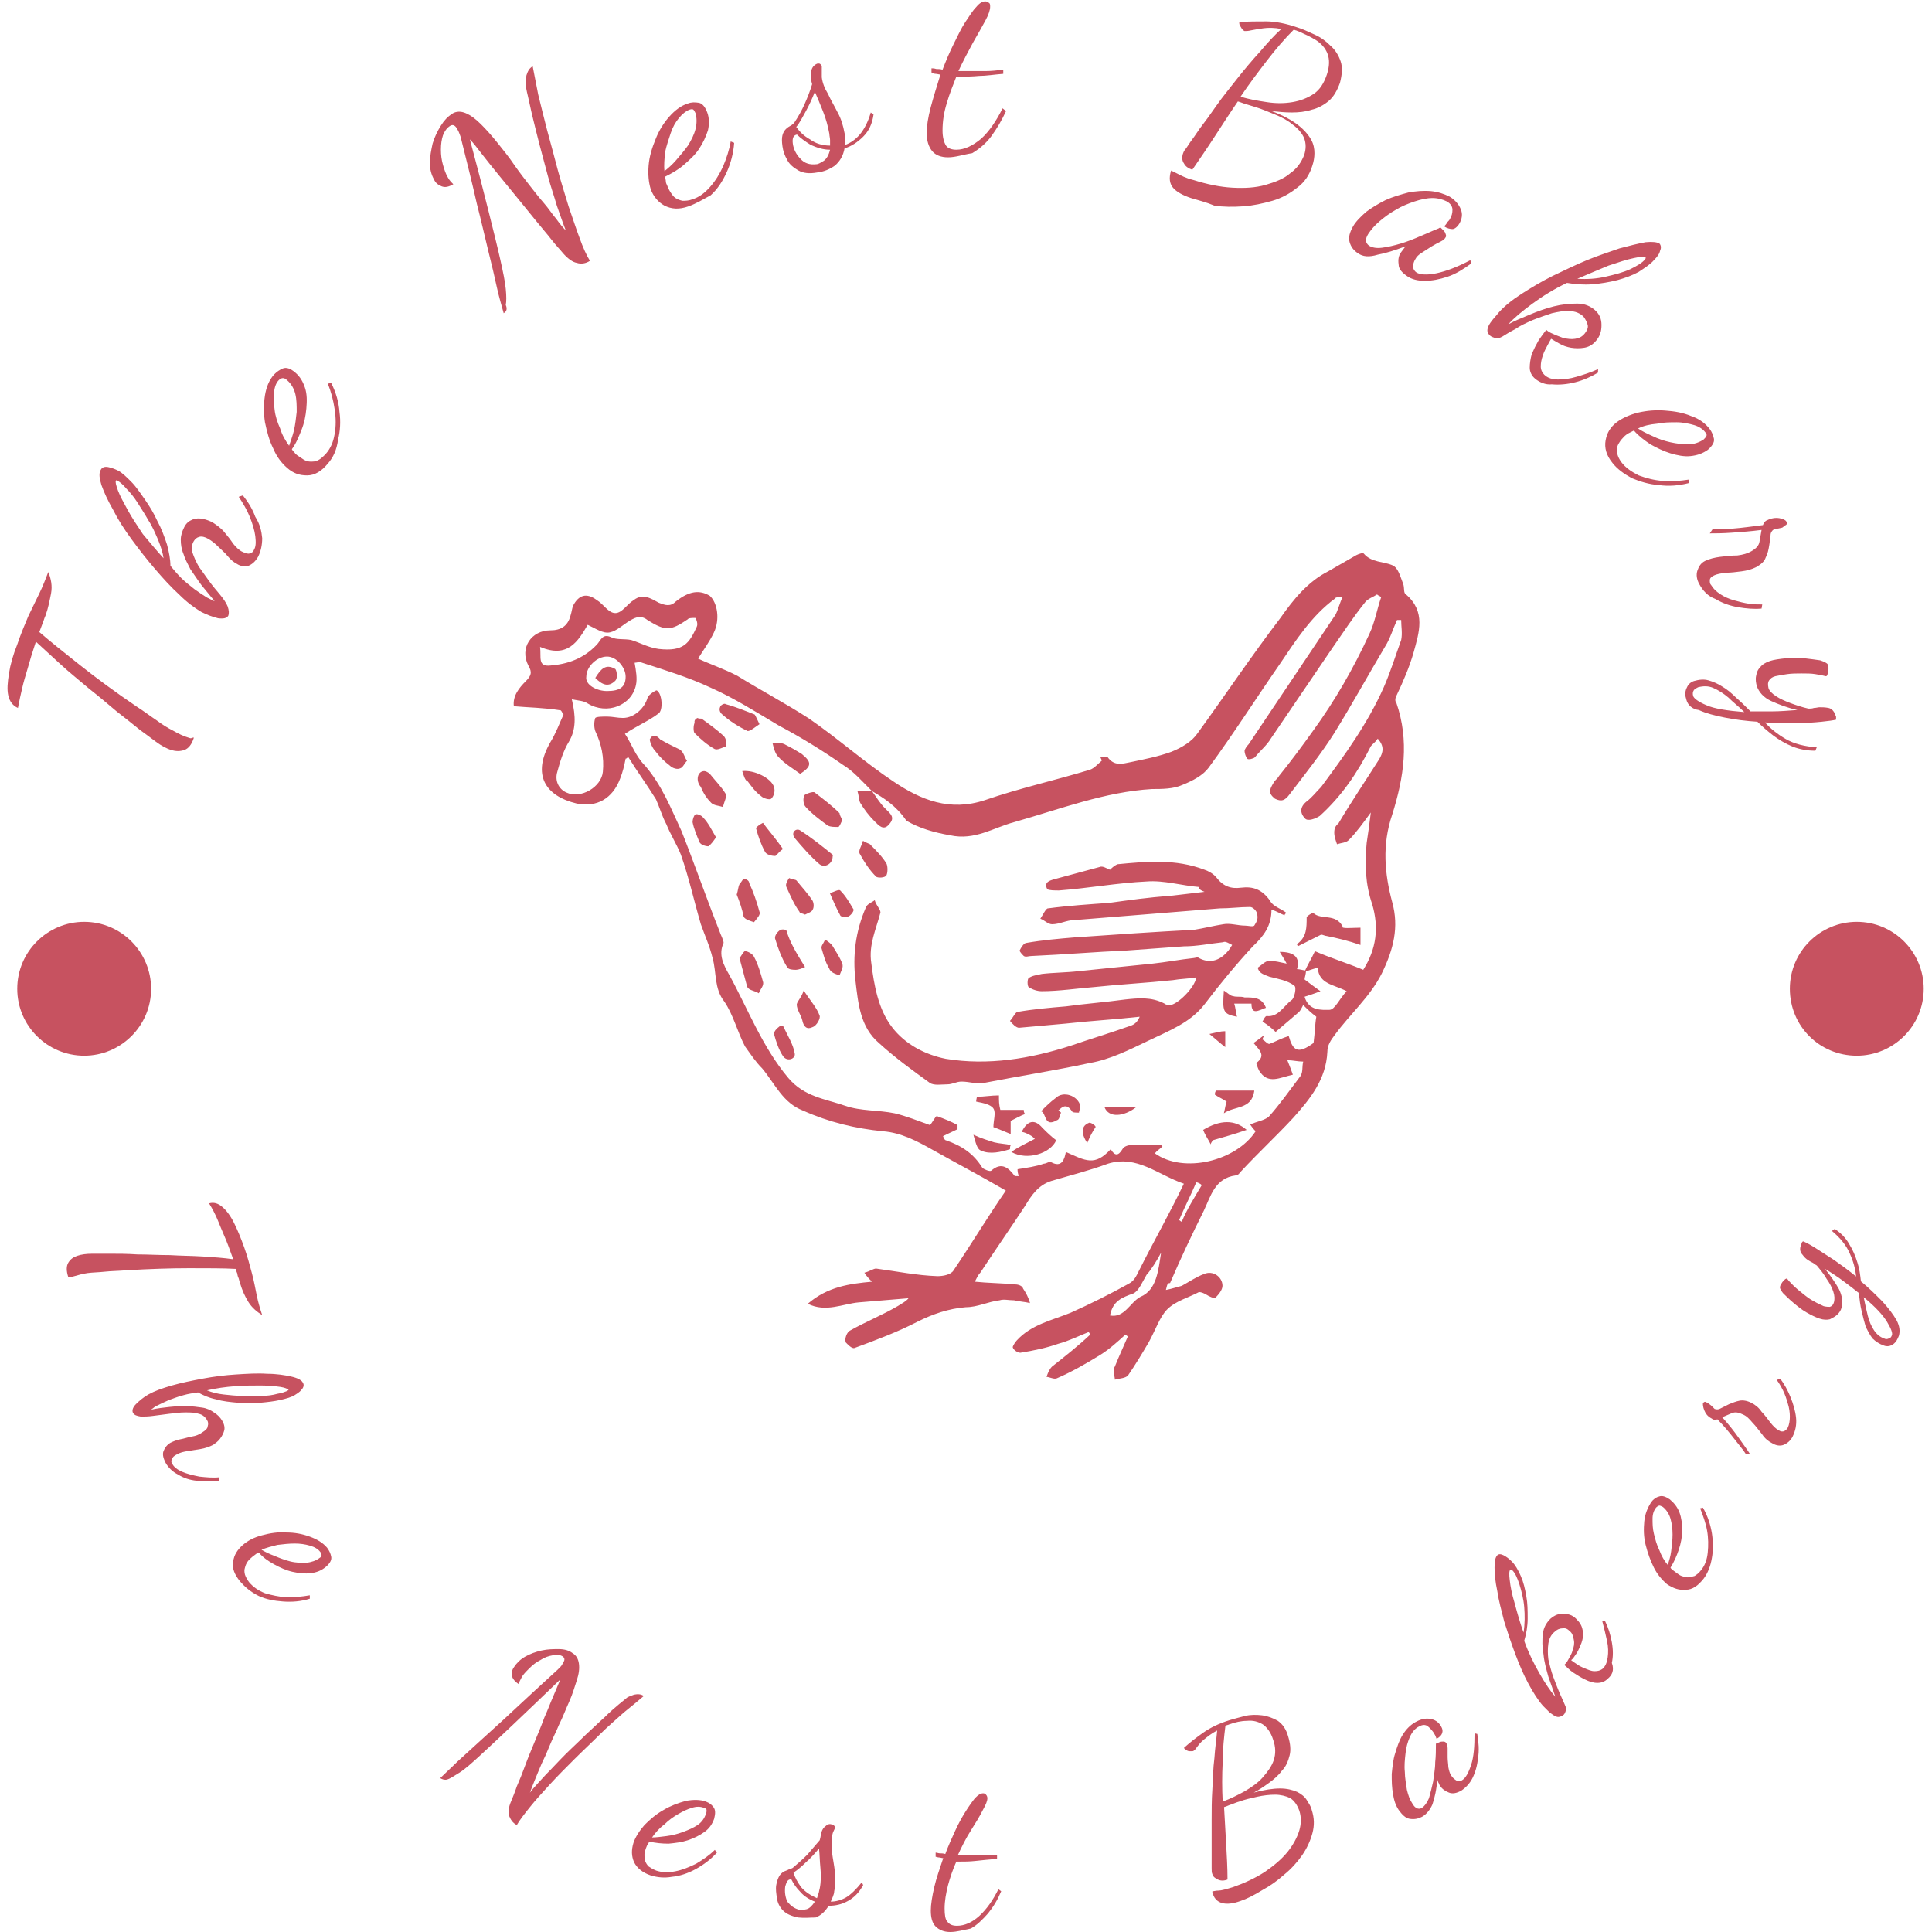<?xml version="1.0" encoding="utf-8"?>
<!-- Generator: Adobe Illustrator 25.2.3, SVG Export Plug-In . SVG Version: 6.00 Build 0)  -->
<svg version="1.1" id="o-0" xmlns="http://www.w3.org/2000/svg" xmlns:xlink="http://www.w3.org/1999/xlink" x="0px" y="0px"
	 viewBox="0 0 280 280" style="enable-background:new 0 0 280 280;" xml:space="preserve">
<style type="text/css">
	.st0{fill:#C75260;}
</style>
<g transform="matrix(1,0,0,1,74.272,80.152)">
	<g>
		<path class="st0" d="M94.7,106.8c1-0.2,1.5-0.4,2.3-0.6c1.1-0.6,2.1-1.3,3.2-1.7c1.3-0.6,2.7,0.4,2.7,1.7c0,0.6-0.6,1.3-1,1.7
			c-0.2,0.2-1-0.2-1.3-0.4s-0.8-0.4-1.1-0.4c-1.5,0.8-3.4,1.3-4.6,2.5c-1.1,1.1-1.7,3-2.7,4.8c-1,1.7-1.9,3.2-3,4.8
			c-0.4,0.4-1.1,0.4-1.9,0.6c0-0.6-0.4-1.3,0-1.9c0.6-1.5,1.3-3,1.9-4.4c-0.2,0-0.2-0.2-0.4-0.2c-1.1,1-2.3,2.1-3.6,2.9
			c-2.1,1.3-4.2,2.5-6.3,3.4c-0.4,0.2-1.1-0.2-1.5-0.2c0.2-0.6,0.4-1.1,0.8-1.5c1.9-1.5,3.8-3,5.5-4.6c0-0.2-0.2-0.4-0.2-0.4
			c-1.5,0.6-2.9,1.3-4.4,1.7c-1.7,0.6-3.6,1-5.5,1.3c-0.4,0-1-0.4-1.1-0.8c0-0.2,0.4-0.8,0.6-1c2.1-2.3,5.1-2.9,7.8-4
			c2.9-1.3,5.7-2.7,8.4-4.2c0.8-0.4,1.1-1.1,1.5-1.9c2.1-4.2,4.4-8.2,6.5-12.6c-3.8-1.3-6.8-4.2-11-2.9c-2.7,1-5.5,1.7-8.2,2.5
			c-1.9,0.6-2.9,2.1-3.8,3.6c-2.1,3.2-4.4,6.5-6.5,9.7c-0.4,0.4-0.6,1-0.8,1.3c1.9,0.2,3.8,0.2,5.9,0.4c0.4,0,1,0.2,1.1,0.6
			c0.4,0.6,0.8,1.3,1,2.1c-0.8-0.2-1.5-0.2-2.3-0.4c-0.8,0-1.5-0.2-2.1,0c-1.7,0.2-3.2,1-4.9,1c-2.5,0.2-4.8,1-7,2.1
			c-2.9,1.5-6.1,2.7-9.1,3.8c-0.4,0.2-1.1-0.6-1.3-0.8c-0.2-0.6,0.2-1.5,0.6-1.7c2.3-1.3,4.8-2.3,7-3.6c0.6-0.4,1.1-0.6,1.5-1.1
			c-2.5,0.2-4.8,0.4-7.2,0.6c-2.3,0.2-4.8,1.5-7.4,0.2c2.9-2.5,6.1-2.9,9.3-3.2c-0.4-0.4-0.8-0.8-1.1-1.3c0.8-0.2,1.3-0.6,1.7-0.6
			c3,0.4,5.9,1,8.9,1.1c0.8,0,1.9-0.2,2.3-0.8c2.7-4,5.1-8,7.6-11.6c-3.6-2.1-7.2-4-10.6-5.9c-2.3-1.3-4.6-2.5-7.2-2.7
			c-4-0.4-7.8-1.3-11.6-3c-2.9-1.1-4-3.8-5.9-6.1c-1-1-1.7-2.1-2.5-3.2c-1.1-2.1-1.7-4.6-3-6.5c-1.5-1.9-1.1-4.2-1.7-6.3
			c-0.4-1.7-1.1-3.2-1.7-4.9c-1-3.4-1.7-6.7-2.9-10.1c-0.6-1.5-1.5-2.9-2.1-4.4c-0.6-1.1-1-2.5-1.5-3.6c-1.3-2.1-2.7-4-4-6.1
			c-0.2,0-0.2,0.2-0.4,0.2c-0.2,1-0.4,1.9-0.8,2.9c-1.1,2.9-3.4,4.2-6.3,3.6c-4.6-1.1-6.5-4.2-3.8-8.9c0.8-1.3,1.3-2.7,1.9-4
			c-0.2-0.2-0.2-0.4-0.4-0.6c-2.5-0.4-4.6-0.4-6.8-0.6c-0.2-1.5,0.8-2.7,1.7-3.6c0.8-0.8,1-1.3,0.4-2.3c-1.3-2.5,0.4-5.1,3.2-5.1
			c1.5,0,2.5-0.6,2.9-2.1c0.2-0.6,0.2-1,0.4-1.5c0.8-1.5,1.9-1.9,3.4-0.8c1,0.6,1.7,1.9,2.7,1.9c1,0,1.7-1.3,2.7-1.9
			c1.3-1,2.5-0.2,3.6,0.4c1,0.4,1.7,0.6,2.5-0.2c1.9-1.5,3.4-1.7,4.9-0.8c1.1,1,1.5,3.4,0.6,5.3c-0.6,1.3-1.5,2.5-2.3,3.8
			c1.7,0.8,3.8,1.5,5.7,2.5C36,19.9,39.6,21.8,43,24c4.2,2.9,8,6.3,12.2,9.1c4,2.7,8.2,4.4,13.3,2.7c4.9-1.7,10.3-2.9,15.2-4.4
			c0.6-0.2,1.1-0.8,1.7-1.3c0-0.2-0.2-0.4-0.2-0.6h1c1,1.5,2.3,1,3.4,0.8c1.9-0.4,4-0.8,5.9-1.5c1.5-0.6,3-1.5,3.8-2.7
			c4-5.5,7.8-11.2,12-16.7c1.9-2.7,4-5.3,7-6.8l4-2.3c0.4-0.2,1-0.4,1.1-0.2c1.1,1.3,2.9,1.1,4.2,1.7c0.8,0.4,1.1,1.7,1.5,2.7
			c0.2,0.6,0,1.3,0.4,1.5c2.9,2.5,1.9,5.5,1.1,8.4c-0.6,2.1-1.5,4.2-2.5,6.3c-0.2,0.4-0.2,0.8,0,1c1.9,5.5,1.1,10.8-0.6,16.2
			c-1.5,4.4-1.1,8.6,0,12.7c1,3.6,0.2,6.8-1.5,10.3c-1.7,3.4-4.6,5.9-6.8,8.9c-0.6,0.8-1.1,1.5-1.1,2.5c-0.2,4-2.5,6.8-4.9,9.5
			c-2.5,2.7-5.1,5.1-7.6,7.8c-0.2,0.2-0.4,0.6-0.8,0.6c-3,0.4-3.6,3-4.6,5.1c-1.7,3.4-3.4,7-4.9,10.5
			C94.9,105.8,94.9,106,94.7,106.8L94.7,106.8z M52.1,34.5c-1.3-1.3-2.7-2.9-4.2-3.8c-3-2.1-6.1-4-9.3-5.7c-3.2-1.9-6.5-4-9.9-5.5
			c-3.2-1.5-6.5-2.5-9.9-3.6c-0.4-0.2-0.8,0-1.1,0c0.2,1.1,0.4,2.3,0.2,3.2c-0.6,3-4.2,4.4-7,2.7c-0.6-0.4-1.3-0.4-2.3-0.6
			c0.6,2.5,0.6,4.4-0.4,6.1c-0.8,1.3-1.3,2.9-1.7,4.4c-0.4,1.3,0.2,2.5,1.3,3c2.1,1,5.1-0.8,5.3-3c0.2-2.1-0.2-4-1.1-5.9
			c-0.2-0.6-0.2-1.3,0-1.9c0.2-0.2,1.1-0.2,1.7-0.2c0.8,0,1.5,0.2,2.3,0.2c1.7,0,3.2-1.5,3.6-3c0.2-0.4,1.1-1,1.3-1
			c0.8,0.4,1,3,0.2,3.4c-1.3,1-3,1.7-4.8,2.9c1,1.5,1.5,3.2,2.9,4.6c2.5,2.9,3.8,6.3,5.3,9.5c1.9,4.8,3.6,9.7,5.5,14.5
			c0.2,0.6,0.6,1.3,0.6,1.7c-0.8,1.7,0,3.2,0.8,4.6c2.7,4.9,4.8,10.5,8.6,15c2.3,2.7,5.3,3,8.2,4c2.3,0.8,4.8,0.6,7.2,1.1
			c1.7,0.4,3.4,1.1,5.1,1.7c0.4-0.4,0.8-1.3,1-1.3c1.1,0.4,2.1,0.8,3,1.3v0.6c-0.8,0.4-1.3,0.6-2.1,1c0,0,0.2,0.6,0.4,0.6
			c2.3,0.8,4,1.9,5.3,4c0.2,0.2,1.1,0.6,1.3,0.4c1.5-1.3,2.5-0.4,3.4,0.8h0.6c-0.2-0.4-0.2-0.8-0.2-1c1.3-0.2,2.7-0.4,3.8-0.8
			c0.4,0,0.8-0.4,1.1-0.2c1.5,0.8,1.9-0.4,2.1-1.5c2.9,1.3,4.2,2.1,6.5-0.4c0.6,1,1.1,1,1.7,0c0.2-0.4,0.8-0.6,1.3-0.6H94l0.2,0.2
			c-0.4,0.4-0.8,0.6-1.1,1c4.2,3,11.8,1.1,14.6-3.2c-0.4-0.4-0.8-1-0.8-1c1-0.4,2.1-0.6,2.7-1.1c1.7-1.9,3-3.8,4.6-5.9
			c0.4-0.6,0.2-1.3,0.4-2.1c-0.8,0-1.5-0.2-2.3-0.2c0.4,1,0.6,1.5,0.8,2.1c-1.9,0.4-3.6,1.5-4.9-0.6c-0.2-0.4-0.4-1-0.4-1.1
			c1.5-1.1,0.4-1.9-0.4-2.9c0.6-0.4,1.1-0.8,1.5-1.1c0,0.2-0.2,0.4-0.2,0.6c0.4,0.2,0.8,0.8,1.1,0.6c1-0.4,1.7-0.8,2.7-1.1
			c0.6,2.1,1.3,2.7,3.6,1c0.2-1.5,0.2-2.7,0.4-3.8c-0.8-0.6-1.3-1.1-1.9-1.7c-0.2,0.4-0.4,0.8-0.6,1l-3.4,2.9
			c-0.4-0.4-1.1-1-1.9-1.5c0.2-0.4,0.4-0.8,0.6-0.8c1.7,0.2,2.5-1.5,3.6-2.3c0.4-0.2,0.8-1.9,0.4-2.1c-1-0.8-2.5-1-3.6-1.3
			c-1.1-0.4-1.5-0.6-1.7-1.3c0.6-0.4,1.1-1,1.7-1c0.8,0,1.5,0.2,2.5,0.4c-0.4-0.8-0.8-1.3-1-1.7c2.1,0,3,0.8,2.5,2.5
			c0.4,0,1,0.2,1.3,0.2c0,0.6-0.2,1-0.2,1.3c0.8,0.6,1.3,1,2.3,1.7c-1,0.4-1.7,0.6-2.3,0.8c0.6,2.1,2.5,1.9,3.6,1.9
			c0.8,0,1.5-1.7,2.5-2.7c-1.9-1-4-1-4.2-3.4c-0.8,0.2-1.3,0.4-1.9,0.6c0.4-1,1-1.9,1.5-3c2.3,1,4.6,1.7,7,2.7
			c1.9-3,2.3-6.1,1.3-9.5c-1-2.9-1.1-5.9-0.8-8.9c0.2-1.3,0.4-2.7,0.6-4.4c-1.1,1.5-2.1,2.9-3.2,4c-0.4,0.4-1.1,0.4-1.7,0.6
			c-0.2-0.6-0.4-1.1-0.4-1.7s0.2-1,0.6-1.3c1.9-3.2,4-6.3,5.9-9.3c0.6-1,0.8-1.9-0.2-3c-0.4,0.6-0.8,0.8-1,1.1
			c-1.9,3.8-4.2,7.2-7.4,10.1c-0.6,0.4-1.7,0.8-2.1,0.4c-0.8-0.8-0.8-1.7,0.2-2.5c0.8-0.6,1.3-1.3,2.1-2.1c3.4-4.6,6.7-9.1,9.1-14.5
			c1-2.3,1.7-4.6,2.5-6.8c0.2-1,0-1.9,0-2.9h-0.6c-0.6,1.3-1,2.7-1.7,3.8c-2.5,4.2-4.8,8.4-7.4,12.6c-1.9,3-4.2,5.9-6.5,8.9
			c-0.6,0.8-1.1,1.1-2.1,0.6c-1-0.8-0.8-1.3-0.2-2.3c0.2-0.4,0.6-0.6,0.8-1c1.7-2.1,3.4-4.4,4.9-6.5c3.2-4.4,5.9-9.1,8.2-14.1
			c0.8-1.7,1.1-3.6,1.7-5.3c-0.2-0.2-0.4-0.2-0.6-0.4c-0.6,0.4-1.3,0.6-1.7,1.1c-1.7,2.1-3.2,4.4-4.8,6.7c-3,4.4-5.9,8.7-8.9,13.1
			c-0.6,1-1.5,1.7-2.3,2.7c-0.2,0.2-1,0.4-1.1,0.2c-0.2-0.2-0.4-0.8-0.4-1.1s0.4-0.8,0.6-1l12.6-18.8c0.4-0.8,0.6-1.7,1-2.5
			c-0.8,0-1,0-1.1,0.2c-3.4,2.5-5.7,6.1-8,9.5c-3.4,4.9-6.7,10.1-10.3,15c-0.8,1.1-2.3,1.9-3.8,2.5c-1.3,0.6-3,0.6-4.4,0.6
			c-6.8,0.4-13.3,2.9-20,4.8c-3,0.8-5.7,2.7-9.3,1.9c-2.3-0.4-4.4-1-6.3-2.1C55.6,36.6,53.8,35.5,52.1,34.5L52.1,34.5z M4,13.6
			c0.2,1.5-0.4,2.9,1.5,2.7c2.5-0.2,4.8-1,6.7-3c0.6-0.6,0.8-1.7,2.1-1.1c0.8,0.4,1.9,0.2,2.9,0.4c1.3,0.4,2.5,1.1,4,1.3
			c3.6,0.4,4.4-0.8,5.5-3.2c0.2-0.4,0-1-0.2-1.3c-0.4,0-1,0-1.1,0.2c-2.5,1.7-3.2,1.7-5.7,0.2c-1-0.8-1.7-0.6-2.7,0
			c-1,0.6-1.9,1.5-2.9,1.7c-1,0.2-2.1-0.6-3.2-1.1C9.5,12.8,8,15.3,4,13.6z M13.7,20c1.9,0,2.7-0.6,2.7-2.1c0-1.3-1.3-2.9-2.7-2.9
			c-1.5,0-3,1.5-3,2.9C10.5,19.1,12.2,20,13.7,20z M94,101.4c-0.6,1.1-1.3,2.3-2.1,3.2c-0.6,1-1.1,2.3-1.9,2.7
			c-1.7,0.6-3,1.1-3.4,3.2c2.1,0.4,2.9-1.9,4.4-2.7C93.4,106.8,93.6,103.9,94,101.4L94,101.4z M99.9,91.6c-0.2-0.2-0.6-0.4-0.8-0.4
			c-0.8,1.9-1.7,3.6-2.5,5.5c0.2,0,0.2,0.2,0.4,0.2C97.8,95,98.9,93.3,99.9,91.6z"/>
		<path class="st0" d="M99.5,48.4c-2.5-0.2-5.1-1-7.6-0.8c-4.2,0.2-8.6,1-12.7,1.3c-0.6,0-1.5,0-1.7-0.2c-0.6-1.1,0.6-1.3,1.3-1.5
			l6.3-1.7c0.4-0.2,1,0.2,1.5,0.4c0.2-0.2,0.6-0.6,1.1-0.8c4.2-0.4,8.4-0.8,12.6,0.8c0.6,0.2,1.3,0.6,1.7,1.1c1,1.3,2.1,1.7,3.6,1.5
			c1.7-0.2,3,0.2,4.2,1.9c0.4,0.8,1.5,1.1,2.3,1.7c0,0.2-0.2,0.2-0.2,0.4c-0.6-0.2-1.1-0.6-1.9-0.8c0,2.3-1.1,3.8-2.7,5.3
			c-2.5,2.7-4.8,5.5-7,8.4c-2.1,2.7-5.1,3.8-8.2,5.3c-2.7,1.3-5.5,2.7-8.4,3.2c-5.1,1.1-10.3,1.9-15.4,2.9c-1,0.2-2.1-0.2-3.2-0.2
			c-0.8,0-1.3,0.4-2.1,0.4c-0.8,0-1.9,0.2-2.5-0.2C58,75,55.4,73.1,53.1,71c-2.7-2.3-3-5.7-3.4-9.1c-0.4-3.6,0-7,1.5-10.5
			c0.2-0.6,1-0.8,1.3-1.1c0.2,0.8,1,1.5,0.8,1.9c-0.6,2.3-1.7,4.6-1.3,7.2c0.4,3.2,1,6.7,3,9.3c1.9,2.5,4.8,4,7.8,4.6
			c6.1,1,12.2,0,18.1-1.9c2.9-1,5.9-1.9,8.7-2.9c0.6-0.2,1-0.6,1.3-1.3c-3.6,0.4-7.2,0.6-10.8,1c-2.3,0.2-4.4,0.4-6.7,0.6
			c-0.4,0-1-0.6-1.3-1c0.4-0.4,0.8-1.3,1.1-1.3c2.3-0.4,4.6-0.6,7-0.8c2.9-0.4,5.7-0.6,8.6-1c1.9-0.2,3.8-0.4,5.7,0.6
			c0.2,0.2,0.6,0.2,0.8,0.2c1,0,3.6-2.5,3.8-4c-1.1,0.2-2.3,0.2-3.4,0.4c-3.8,0.4-7.6,0.6-11.4,1c-2.5,0.2-5.1,0.6-7.6,0.6
			c-0.6,0-1.3-0.2-1.9-0.6c-0.2-0.2-0.2-1.1,0-1.3c0.6-0.4,1.1-0.4,1.9-0.6c1.7-0.2,3.6-0.2,5.3-0.4l10.8-1.1c1.9-0.2,4-0.6,5.9-0.8
			c0.2,0,0.6-0.2,0.8,0c1.5,0.8,2.9,0.4,4-0.8c0.4-0.4,0.6-0.8,0.8-1.1c-0.4-0.2-1-0.6-1.3-0.4c-1.9,0.2-3.8,0.6-5.7,0.6
			c-2.7,0.2-5.5,0.4-8.2,0.6c-4.6,0.2-9.3,0.6-13.9,0.8c-0.4,0-0.8,0.2-1.1,0c-0.2-0.2-0.6-0.6-0.6-0.8c0.2-0.4,0.6-1.1,1-1.1
			c2.3-0.4,4.6-0.6,7-0.8c5.7-0.4,11.6-0.8,17.3-1.1c1.3-0.2,2.9-0.6,4.2-0.8c1-0.2,2.1,0.2,3.2,0.2c0.4,0,1.1,0.2,1.3,0
			c0.4-0.6,0.6-1.1,0.4-1.7c0-0.4-0.6-1-1-1c-1.5,0-2.9,0.2-4.4,0.2l-21.1,1.7c-1.1,0-2.1,0.6-3.2,0.6c-0.6,0-1.1-0.6-1.7-0.8
			c0.4-0.6,0.8-1.5,1.1-1.5c3-0.4,6.1-0.6,8.9-0.8c2.9-0.4,5.7-0.8,8.7-1l5.1-0.6C99.5,48.8,99.5,48.6,99.5,48.4z M122.9,54.3v2.5
			c-1.7-0.6-3.4-1-4.9-1.3c-0.2,0-0.6-0.2-0.8-0.2l-3.4,1.7c0-0.2-0.2-0.2,0-0.4c1.3-1,1.3-2.3,1.3-3.8c0-0.2,1-0.8,1-0.6
			c1.1,1,3.2,0,4.2,1.9C120,54.5,121.7,54.3,122.9,54.3L122.9,54.3z M78.8,85.1c-0.8,1.9-4.2,3-6.5,1.7c1.1-0.8,2.3-1.3,3.4-1.9
			c-0.2-0.2-0.4-0.4-0.8-0.6c-0.4-0.2-0.8-0.4-1.1-0.4c0.8-1.7,1.9-1.9,3-0.6C77.4,83.9,78,84.5,78.8,85.1z M47.8,38.7
			c-0.2,0.4-0.4,1-0.6,1c-0.6,0-1.1,0-1.5-0.2c-1.1-0.8-2.3-1.7-3.2-2.7c-0.4-0.4-0.4-1.3-0.2-1.7c0.2-0.2,1.3-0.6,1.5-0.4
			c1.3,1,2.5,1.9,3.6,3C47.4,37.9,47.6,38.3,47.8,38.7z M46.4,44c0,1-1.1,1.7-1.9,1.1c-1.3-1.1-2.5-2.5-3.6-3.8
			c-0.6-0.8,0.2-1.5,0.8-1.1c1.7,1.1,3.2,2.3,4.8,3.6C46.4,43.8,46.4,44,46.4,44z M52.1,34.5c0.6,0.8,1.1,1.7,1.9,2.5
			s1.5,1.3,0.6,2.3c-0.8,1-1.5,0.2-2.1-0.4c-0.8-0.8-1.5-1.7-2.1-2.7c-0.2-0.4-0.2-1.1-0.4-1.7H52.1z M25.3,30.1
			c-0.4,0.4-0.6,1-1,1.1c-0.4,0.2-1.1,0-1.5-0.4c-0.8-0.6-1.5-1.3-2.1-2.1c-0.4-0.4-0.8-1.3-0.8-1.7c0.4-0.8,1-0.6,1.5,0
			c1,0.6,1.9,1,2.9,1.5C24.9,29,24.9,29.6,25.3,30.1z M27.8,31.6c0.2,0,0.6,0.2,0.8,0.4c0.8,1,1.7,1.9,2.3,2.9
			c0.2,0.4-0.2,1.1-0.4,1.9c-0.6-0.2-1.3-0.2-1.7-0.6c-0.6-0.6-1.1-1.3-1.5-2.3C26.5,33,26.8,31.6,27.8,31.6z M67.3,78.8
			c1,0,2.1-0.2,3.2-0.2c0,0.8,0,1.3,0.2,2.1h3.4c0,0.2,0,0.4,0.2,0.6c-0.6,0.2-1.3,0.6-2.1,1v1.9c-1-0.4-1.9-0.8-2.5-1
			c0-1,0.4-2.1,0-2.7c-0.4-0.6-1.5-0.8-2.5-1C67.2,79.2,67.3,79,67.3,78.8z M42.4,60c-0.4,0.2-1,0.4-1.3,0.4c-0.4,0-1.1,0-1.3-0.4
			c-0.8-1.3-1.3-2.7-1.7-4c-0.2-0.4,0.2-1,0.6-1.3c0.2-0.2,0.8-0.2,1,0C40.2,56.4,41.1,57.9,42.4,60z M32.5,49.5
			c0.2-0.6,0.2-1.1,0.4-1.5c0.2-0.2,0.4-0.6,0.6-0.8c0.2,0,0.8,0.2,0.8,0.6c0.6,1.3,1.1,2.7,1.5,4.2c0.2,0.4-0.4,1-0.8,1.5
			c-0.6-0.2-1.3-0.4-1.5-0.8C33.3,51.6,32.9,50.5,32.5,49.5z M32.9,58.7c0.2-0.2,0.6-1,0.8-1c0.4,0,1.1,0.4,1.3,0.8
			c0.6,1.1,1,2.5,1.3,3.6c0.2,0.6-0.4,1.1-0.6,1.7c-0.6-0.4-1.5-0.4-1.7-1C33.7,61.7,33.3,60.2,32.9,58.7z M41.7,32
			c-1.1-0.8-2.3-1.5-3.2-2.5c-0.4-0.4-0.6-1.1-0.8-1.9c0.6,0,1.3-0.2,1.9,0.2c0.8,0.4,1.5,0.8,2.3,1.3C43.4,30.3,43.4,30.9,41.7,32z
			 M26.8,23.9C27,24,27.2,24,27.4,24c1.1,0.8,2.1,1.5,3.2,2.5c0.4,0.4,0.4,1,0.4,1.5c-0.6,0.2-1.3,0.6-1.7,0.4
			c-1.1-0.6-2.1-1.5-2.9-2.3c-0.2-0.2-0.2-1.1,0-1.5C26.3,24.2,26.6,24,26.8,23.9z M79.5,81.1c-0.2,0.4-0.2,1-0.6,1.1
			c-1.9,1.1-1.5-1.1-2.3-1.3c0.8-0.8,1.3-1.3,2.1-1.9c1.1-1.1,3.2-0.4,3.6,1.1c0,0.4-0.2,0.8-0.2,1c-0.4,0-1,0-1-0.2
			c-0.8-1.1-1.3-0.8-2.1,0C79.1,80.7,79.3,80.9,79.5,81.1z M50.8,41.7c0.6,0.4,1,0.4,1.1,0.6c0.8,0.8,1.7,1.7,2.3,2.7
			c0.2,0.4,0.2,1.3,0,1.7c-0.2,0.4-1.3,0.4-1.5,0.2c-1-1-1.7-2.1-2.3-3.2C50,43.2,50.6,42.5,50.8,41.7z M35.8,24.8
			c-0.6,0.4-1.3,1-1.7,1c-1.3-0.6-2.7-1.5-3.8-2.5c-0.2-0.2-0.4-0.6-0.2-1c0-0.2,0.6-0.6,0.8-0.4c1.5,0.4,2.9,1,4.2,1.5
			C35.2,23.5,35.4,24,35.8,24.8z M42.4,52.4c-0.4-0.2-0.8-0.2-0.8-0.4c-0.8-1.1-1.3-2.3-1.9-3.6c-0.2-0.4,0.2-1,0.4-1.3
			c0.4,0.2,1,0.2,1.1,0.4c0.8,1,1.5,1.7,2.3,2.9c0.2,0.4,0.2,1,0,1.3C43.4,52,42.8,52.2,42.4,52.4z M107.5,78
			c-0.4,2.7-2.9,2.1-4.4,3.2c0.2-0.8,0.2-1.1,0.4-1.7c-0.6-0.4-1.1-0.6-1.7-1c0-0.2,0-0.4,0.2-0.6H107.5z M33.3,31.6
			c1.7-0.2,4.2,1,4.6,2.3c0.2,0.6,0,1.3-0.4,1.7c-0.2,0.2-1.1,0-1.5-0.4c-0.8-0.6-1.3-1.3-1.9-2.1C33.7,33,33.5,32.2,33.3,31.6z
			 M109.2,65.9c-1.1,0.4-2.1,1.1-2.1-0.6h-2.5c0.2,0.6,0.2,1.1,0.4,1.9c-2.1-0.4-2.1-0.8-1.9-3.8c0.6,0.4,1,0.8,1.3,0.8
			c0.6,0.2,1.1,0,1.7,0.2C107.5,64.4,108.6,64.4,109.2,65.9z M42.2,63.4c1,1.5,1.9,2.5,2.3,3.6c0.2,0.4-0.4,1.5-1,1.7
			c-0.8,0.4-1.3,0-1.5-1c-0.2-0.8-0.8-1.5-0.8-2.3C41.3,64.9,41.9,64.4,42.2,63.4z M39.2,42.9c-0.6,0.4-0.8,0.8-1.1,1
			c-0.6,0-1.3-0.2-1.5-0.6c-0.6-1.1-1-2.3-1.3-3.4c0-0.2,0.6-0.6,1-0.8C37.1,40.2,38.1,41.3,39.2,42.9z M29.5,41.2
			c-0.4,0.6-0.8,1.1-1.1,1.3c-0.4,0-1.1-0.2-1.3-0.6c-0.4-1-0.8-1.9-1-2.9c0-0.4,0.2-1,0.4-1.1c0.2-0.2,1,0.2,1.1,0.4
			C28.4,39.1,28.9,40.2,29.5,41.2z M101.2,85.7c-0.4-0.8-0.8-1.3-1.1-2.1c2.5-1.5,4.6-1.5,6.3,0c-1.7,0.6-3.2,1-4.9,1.5
			C101.4,85.3,101.2,85.5,101.2,85.7z M45.3,56c0.6,0.4,0.8,0.6,1,0.8c0.6,1,1.1,1.7,1.5,2.7c0.2,0.6-0.2,1.1-0.4,1.7
			c-0.6-0.2-1.3-0.4-1.5-1c-0.6-1-0.8-1.9-1.1-2.9C44.7,56.9,45.1,56.6,45.3,56z M39.2,68.5c0.6,1.3,1.5,2.7,1.7,4
			c0.2,0.8-1.1,1.3-1.7,0.4s-1-2.1-1.3-3.2c0-0.4,0.4-0.8,0.8-1.1C38.6,68.5,39.2,68.5,39.2,68.5z M46,49.3c0.6-0.2,1.3-0.6,1.5-0.4
			c0.8,0.8,1.3,1.7,1.9,2.7c0.2,0.2-0.4,1-0.8,1.1c-0.2,0.2-1.1,0-1.1-0.2C47,51.6,46.6,50.7,46,49.3z M72.1,86.4
			c-1.3,0.4-2.9,0.8-4.2,0.2c-0.6-0.2-0.8-1.3-1.1-2.3c1.3,0.6,2.1,0.8,3,1.1c0.8,0.2,1.5,0.2,2.5,0.4
			C72.1,85.8,72.1,86.2,72.1,86.4z M85.8,80.3h4.6C88.6,81.7,86.4,81.9,85.8,80.3z M83.3,85.5c-1-1.5-0.8-2.5,0.2-2.9
			c0.2-0.2,1.1,0.4,1,0.6C84.1,83.8,83.7,84.5,83.3,85.5z M103.3,69.3v2.3c-0.8-0.6-1.3-1.1-2.3-1.9C102,69.5,102.5,69.3,103.3,69.3
			z M12,18.1c0.8-1.3,1.5-2.1,2.9-1.3c0.2,0.2,0.4,1.3,0,1.7C13.9,19.5,13,19.1,12,18.1z"/>
	</g>
</g>
<path class="st0" d="M28.1,106.9L28.1,106.9c-0.3,1-0.8,1.6-1.4,1.8c-0.6,0.2-1.2,0.2-1.9,0l0,0c-0.6-0.2-1.4-0.6-2.2-1.2
	c-0.8-0.6-1.6-1.2-2.3-1.7l0,0c-1-0.8-2.1-1.7-3.4-2.7c-1.3-1.1-2.6-2.2-4-3.3c-1.4-1.2-2.8-2.3-4.1-3.5c-1.3-1.2-2.5-2.3-3.6-3.3
	l0,0c-0.5,1.5-0.9,2.8-1.2,3.9c-0.3,1-0.6,2-0.8,2.9c-0.2,0.8-0.4,1.8-0.6,2.8l0,0c-0.7-0.3-1.2-0.9-1.4-1.8s-0.1-1.9,0.1-3.2
	c0.2-1.3,0.6-2.7,1.2-4.2l0,0c0.5-1.5,1.1-2.9,1.6-4.1C4.7,88.1,5.2,87,5.7,86c0.5-1,0.9-2.1,1.3-3.1l0,0c0.4,1,0.6,2,0.4,3.1
	c-0.2,1-0.4,2.1-0.8,3.2l0,0c-0.1,0.2-0.2,0.5-0.3,0.8c-0.1,0.3-0.2,0.5-0.3,0.8c-0.1,0.3-0.2,0.5-0.3,0.8l0,0
	c1.5,1.3,3.5,2.9,5.9,4.8c2.4,1.9,5.1,3.9,8.2,6l0,0c1.1,0.7,2,1.4,2.9,2c0.8,0.6,1.6,1.1,2.4,1.5c0.7,0.4,1.5,0.8,2.2,1l0,0
	c0.1,0,0.2,0.1,0.4,0.1C27.8,106.9,27.9,106.9,28.1,106.9L28.1,106.9z M33.1,89.2L33.1,89.2c-0.2,0.4-0.7,0.5-1.5,0.4
	c-0.8-0.2-1.6-0.5-2.4-0.9l0,0c-1-0.6-2.1-1.4-3.2-2.5c-1.2-1.1-2.3-2.3-3.5-3.7c-1.2-1.4-2.3-2.8-3.4-4.3s-2-2.9-2.7-4.3
	c-0.8-1.4-1.3-2.5-1.7-3.6c-0.3-1-0.4-1.7-0.1-2.2l0,0c0.2-0.4,0.6-0.5,1.1-0.4c0.5,0.1,1,0.3,1.4,0.5l0,0c0.6,0.3,1.2,0.9,1.9,1.6
	c0.7,0.7,1.3,1.6,2,2.6c0.7,1,1.3,2,1.8,3.1c0.6,1.1,1,2.2,1.4,3.4c0.3,1.1,0.5,2.2,0.5,3.1l0,0c0.5,0.6,1,1.2,1.6,1.8
	c0.6,0.6,1.3,1.1,1.9,1.6c0.7,0.5,1.3,0.9,1.8,1.2l0,0c0.2,0.1,0.4,0.2,0.6,0.3c0.2,0.1,0.3,0.2,0.5,0.2l0,0
	c-0.7-0.8-1.3-1.6-1.9-2.3c-0.6-0.8-1.1-1.6-1.6-2.3c-0.4-0.8-0.8-1.5-1-2.2c-0.3-0.7-0.4-1.4-0.4-2.1c0-0.6,0.2-1.2,0.5-1.8l0,0
	c0.3-0.6,0.7-0.9,1.2-1.1c0.5-0.2,1-0.2,1.5-0.1c0.5,0.1,1,0.3,1.4,0.5l0,0c0.6,0.4,1.2,0.8,1.7,1.4c0.5,0.6,0.9,1.1,1.3,1.7
	c0.4,0.5,0.9,1,1.4,1.2l0,0c0.4,0.2,0.8,0.3,1,0.2c0.3-0.1,0.5-0.2,0.6-0.5l0,0c0.3-0.5,0.3-1.1,0.2-2c-0.1-0.8-0.4-1.8-0.8-2.8
	c-0.4-1-1-2-1.6-2.9l0,0l0.6-0.2c0.8,1,1.4,2,1.8,3.1C37.7,76,37.9,77,38,78c0,1-0.2,1.9-0.6,2.7l0,0c-0.4,0.7-0.9,1.1-1.4,1.3
	c-0.6,0.1-1.1,0.1-1.7-0.3l0,0c-0.4-0.2-0.9-0.6-1.3-1.1c-0.4-0.5-0.9-0.9-1.4-1.4c-0.5-0.5-0.9-0.8-1.4-1.1l0,0
	c-0.5-0.3-1-0.4-1.3-0.3c-0.4,0.1-0.6,0.3-0.8,0.6l0,0c-0.3,0.5-0.4,1.1-0.2,1.7c0.2,0.6,0.5,1.3,0.9,2c0.5,0.7,1,1.4,1.5,2.1
	c0.5,0.7,1.1,1.4,1.6,2c0.5,0.6,0.9,1.2,1.1,1.7C33.2,88.5,33.2,88.9,33.1,89.2L33.1,89.2z M23.7,80.9L23.7,80.9
	c-0.1-0.8-0.4-1.7-0.8-2.7c-0.4-0.9-0.8-1.9-1.4-2.8c-0.5-0.9-1.1-1.8-1.6-2.6c-0.5-0.8-1.1-1.5-1.6-2c-0.5-0.6-0.9-0.9-1.2-1.1l0,0
	c-0.1-0.1-0.2-0.1-0.2-0.1c0,0-0.1,0-0.1,0.1l0,0c-0.1,0.1,0,0.6,0.3,1.4c0.3,0.8,0.8,1.7,1.4,2.8c0.6,1.1,1.4,2.3,2.2,3.5
	C21.7,78.6,22.7,79.8,23.7,80.9L23.7,80.9z M47.5,67.2L47.5,67.2c-0.9,1.1-1.9,1.7-3,1.7c-1.1,0-2-0.3-2.9-1.1l0,0
	c-0.8-0.7-1.5-1.6-2-2.8c-0.6-1.2-0.9-2.4-1.2-3.8c-0.2-1.3-0.2-2.6,0-3.9c0.2-1.2,0.6-2.2,1.3-3l0,0c0.4-0.4,0.8-0.7,1.3-0.9
	c0.5-0.2,1.1,0,1.8,0.6l0,0c0.7,0.6,1.1,1.3,1.4,2.2c0.3,0.9,0.3,1.9,0.2,3c-0.1,1.1-0.3,2.1-0.7,3.1c-0.4,1-0.8,2-1.4,2.8l0,0
	c0.1,0.2,0.3,0.4,0.4,0.5c0.1,0.2,0.3,0.3,0.4,0.4l0,0c0.3,0.2,0.6,0.4,0.9,0.6c0.3,0.2,0.7,0.3,1,0.3c0.4,0,0.7,0,1.1-0.2
	c0.4-0.2,0.7-0.5,1.1-0.9l0,0c0.7-0.8,1.1-1.7,1.3-2.9c0.2-1.1,0.2-2.3,0-3.6c-0.2-1.3-0.5-2.5-1-3.7l0,0l0.5-0.1
	c0.7,1.4,1.1,2.8,1.2,4.2c0.2,1.4,0.1,2.8-0.2,4C48.8,65.2,48.3,66.3,47.5,67.2z M41.9,64.6L41.9,64.6c0.2-0.6,0.5-1.4,0.7-2.2
	c0.2-0.9,0.3-1.8,0.4-2.7c0-0.9,0-1.8-0.2-2.6c-0.2-0.8-0.6-1.5-1.2-2l0,0c-0.2-0.2-0.4-0.3-0.6-0.3c-0.2,0-0.4,0.1-0.6,0.3l0,0
	c-0.4,0.4-0.6,1-0.7,1.8c-0.1,0.8,0,1.6,0.1,2.5s0.4,1.8,0.8,2.7C40.9,63.1,41.4,63.9,41.9,64.6z M73,45.4L73,45.4
	c-0.3-1.1-0.7-2.4-1-3.8c-0.3-1.4-0.7-3.1-1.2-5.1c-0.5-2-1-4.3-1.7-7c-0.6-2.7-1.4-5.9-2.3-9.5l0,0c0-0.1-0.1-0.3-0.2-0.6
	c-0.1-0.3-0.2-0.5-0.4-0.8l0,0c-0.1-0.2-0.3-0.4-0.4-0.4c-0.1-0.1-0.3-0.1-0.5,0l0,0c-0.5,0.3-0.8,0.7-1.1,1.4
	c-0.2,0.6-0.3,1.3-0.3,2.1c0,0.8,0.1,1.5,0.3,2.2c0.2,0.7,0.4,1.3,0.7,1.8l0,0c0.2,0.4,0.5,0.7,0.8,1l0,0c-0.7,0.4-1.2,0.5-1.7,0.3
	c-0.5-0.2-0.9-0.5-1.1-1l0,0c-0.4-0.7-0.6-1.5-0.6-2.4c0-0.9,0.2-1.9,0.4-2.8c0.3-1,0.7-1.8,1.2-2.6c0.5-0.8,1-1.3,1.6-1.7l0,0
	c0.6-0.4,1.3-0.4,2-0.1c0.7,0.3,1.4,0.8,2.2,1.6c0.8,0.8,1.6,1.7,2.4,2.7c0.8,1,1.7,2.1,2.5,3.3l0,0c0.7,1,1.4,1.9,2.1,2.8
	c0.7,0.9,1.4,1.8,2.1,2.6c0.7,0.8,1.2,1.6,1.8,2.3c0.5,0.7,1,1.3,1.4,1.7l0,0c-0.4-1-0.8-2.2-1.3-3.6c-0.4-1.4-0.9-2.8-1.3-4.3
	c-0.4-1.5-0.8-3-1.2-4.5c-0.4-1.5-0.7-2.8-1-4c-0.3-1.2-0.5-2.3-0.7-3.1s-0.3-1.4-0.3-1.6l0,0c-0.1-0.3,0-0.8,0.1-1.4
	c0.2-0.6,0.4-1,0.9-1.3l0,0c0.2,1.1,0.5,2.5,0.8,4.1c0.4,1.6,0.8,3.3,1.3,5.2c0.5,1.8,1,3.7,1.5,5.6c0.5,1.9,1.1,3.7,1.6,5.4
	c0.6,1.7,1.1,3.3,1.6,4.6c0.5,1.4,1,2.5,1.5,3.3l0,0c-0.6,0.4-1.3,0.5-1.9,0.3c-0.6-0.1-1.3-0.6-2-1.4l0,0c-0.4-0.5-1-1.1-1.7-2
	s-1.5-1.8-2.3-2.8c-0.8-1-1.7-2.1-2.6-3.2c-0.9-1.1-1.8-2.2-2.7-3.3c-0.9-1.1-1.7-2.1-2.4-3c-0.7-0.9-1.3-1.7-1.8-2.2l0,0
	c1.1,4.1,2,7.6,2.7,10.4c0.7,2.8,1.3,5.2,1.7,7c0.4,1.8,0.7,3.2,0.8,4.3c0.1,1,0.1,1.8,0,2.3C73.6,44.9,73.3,45.2,73,45.4L73,45.4z
	 M99.8,29.9L99.8,29.9c-1.4,0.5-2.5,0.4-3.5-0.1c-0.9-0.5-1.6-1.3-2-2.4l0,0c-0.3-1-0.4-2.1-0.3-3.4c0.1-1.3,0.5-2.6,1-3.8
	c0.5-1.3,1.2-2.4,2-3.3c0.8-0.9,1.7-1.6,2.7-1.9l0,0c0.5-0.2,1-0.2,1.6-0.1c0.5,0.1,0.9,0.6,1.2,1.4l0,0c0.3,0.8,0.3,1.7,0.1,2.6
	c-0.3,0.9-0.7,1.8-1.3,2.7c-0.6,0.9-1.4,1.6-2.2,2.3c-0.8,0.7-1.7,1.2-2.7,1.7l0,0c0,0.2,0.1,0.5,0.1,0.7c0,0.2,0.1,0.4,0.2,0.6l0,0
	c0.1,0.3,0.3,0.7,0.5,1c0.2,0.3,0.4,0.6,0.7,0.8s0.6,0.3,1,0.4c0.4,0,0.9,0,1.4-0.2l0,0c1-0.3,1.8-0.9,2.6-1.8
	c0.8-0.9,1.4-1.9,1.9-3c0.5-1.2,0.9-2.4,1.1-3.6l0,0l0.5,0.2c-0.1,1.5-0.5,3-1.1,4.3c-0.6,1.3-1.3,2.4-2.3,3.3
	C101.9,28.9,100.9,29.5,99.8,29.9z M96.3,24.8L96.3,24.8c0.5-0.4,1.1-0.9,1.7-1.6s1.2-1.4,1.7-2.1c0.5-0.8,0.9-1.6,1.1-2.4
	c0.2-0.8,0.2-1.6,0-2.3l0,0c-0.1-0.2-0.2-0.4-0.3-0.5c-0.1-0.1-0.3-0.1-0.6,0l0,0c-0.5,0.2-1,0.6-1.5,1.2c-0.5,0.6-0.9,1.3-1.2,2.2
	c-0.3,0.9-0.6,1.8-0.8,2.7C96.3,23,96.2,23.9,96.3,24.8z M118.4,25L118.4,25c-1.1,0.2-2,0.1-2.7-0.3c-0.7-0.4-1.3-0.9-1.6-1.5
	c-0.4-0.7-0.6-1.3-0.7-2l0,0c-0.1-0.7-0.1-1.2,0-1.6c0.1-0.4,0.3-0.7,0.5-0.9c0.2-0.2,0.5-0.4,0.7-0.5c0.2-0.1,0.4-0.3,0.5-0.4l0,0
	c0.6-0.9,1.1-1.8,1.5-2.7c0.4-0.9,0.8-1.9,1.1-2.9l0,0l-0.1-0.4c-0.1-0.9-0.1-1.5,0.1-1.9c0.2-0.4,0.5-0.6,0.8-0.7l0,0
	c0.2,0,0.3,0,0.4,0.1c0.1,0.1,0.2,0.2,0.2,0.3l0,0c0,0.1,0,0.3,0,0.6c0,0.3,0,0.6,0,1l0,0c0.1,0.8,0.4,1.6,0.9,2.4
	c0.4,0.9,0.9,1.7,1.4,2.7c0.5,0.9,0.8,1.9,1,3l0,0c0.1,0.3,0.1,0.6,0.1,0.9c0,0.3,0,0.6,0,0.8l0,0c0.8-0.3,1.5-0.8,2.1-1.5
	c0.6-0.7,1.2-1.8,1.6-3.2l0,0l0.4,0.3c-0.2,1.4-0.7,2.4-1.5,3.2c-0.8,0.8-1.7,1.4-2.7,1.7l0,0c-0.2,1.1-0.7,1.9-1.4,2.5
	C120.3,24.5,119.4,24.9,118.4,25L118.4,25z M118.3,23.8L118.3,23.8c0.3,0,0.6-0.2,1.1-0.5c0.4-0.3,0.7-0.8,0.9-1.6l0,0
	c-1,0-1.9-0.3-2.8-0.7c-0.8-0.5-1.5-1-2-1.5l0,0c-0.5,0.1-0.7,0.5-0.6,1.3l0,0c0.1,0.8,0.5,1.6,1.1,2.2
	C116.6,23.7,117.4,23.9,118.3,23.8z M120.3,21.1L120.3,21.1c0-0.2,0-0.5,0-0.8c0-0.3-0.1-0.6-0.1-0.9l0,0c-0.2-1.1-0.5-2.2-0.9-3.2
	c-0.4-1-0.8-2-1.2-2.9l0,0c-0.4,1-0.8,1.9-1.3,2.8c-0.5,0.9-0.9,1.7-1.4,2.3l0,0c0.5,0.7,1.1,1.3,2,1.8
	C118.2,20.8,119.2,21.1,120.3,21.1z M137.4,22.8L137.4,22.8c-1,0-1.8-0.3-2.3-0.9c-0.5-0.6-0.8-1.5-0.8-2.6l0,0c0-1,0.2-2.3,0.6-3.8
	c0.4-1.5,0.9-3.1,1.4-4.7l0,0c-0.2,0-0.5-0.1-0.7-0.1c-0.2,0-0.4-0.1-0.6-0.2l0,0l0-0.6c0.2,0,0.4,0,0.7,0.1c0.3,0,0.6,0,0.9,0.1
	l0,0c0.5-1.3,1-2.5,1.6-3.7c0.6-1.2,1.1-2.3,1.7-3.2c0.6-0.9,1.1-1.7,1.6-2.2c0.5-0.6,0.9-0.8,1.3-0.8l0,0c0.2,0,0.4,0.1,0.5,0.2
	c0.2,0.1,0.2,0.3,0.2,0.6l0,0c0,0.4-0.2,1.1-0.7,2c-0.5,0.9-1.1,2-1.8,3.2c-0.7,1.3-1.4,2.6-2.1,4.1l0,0c0.2,0,0.4,0,0.7,0
	c0.2,0,0.4,0,0.7,0l0,0c0.8,0,1.6,0,2.5,0c0.9,0,1.7-0.1,2.6-0.2l0,0l0,0.6c-1.3,0.1-2.5,0.3-3.5,0.3c-1,0.1-1.9,0.1-2.7,0.1l0,0
	c-0.1,0-0.2,0-0.3,0s-0.2,0-0.3,0l0,0c-0.5,1.3-1,2.5-1.4,3.9c-0.4,1.3-0.6,2.6-0.6,3.9l0,0c0,1,0.2,1.7,0.5,2.2
	c0.3,0.4,0.8,0.6,1.5,0.6l0,0c1.2,0,2.4-0.6,3.6-1.6c1.2-1.1,2.2-2.6,3.1-4.4l0,0l0.5,0.4c-0.6,1.3-1.3,2.5-2.1,3.6
	s-1.8,1.9-2.8,2.5C139.6,22.4,138.5,22.8,137.4,22.8L137.4,22.8z M172.6,28.7L172.6,28.7c-1.2-0.4-2.1-0.9-2.6-1.5
	c-0.5-0.6-0.6-1.4-0.3-2.4l0,0c0-0.1,0.1-0.1,0.2,0l0,0c0.2,0.1,0.4,0.2,0.8,0.4c0.4,0.2,1.1,0.6,2.3,0.9l0,0c1.9,0.6,3.8,1,5.6,1.1
	s3.4,0,4.8-0.4c1.4-0.4,2.7-0.9,3.6-1.7c1-0.7,1.6-1.6,2-2.6l0,0c0.3-0.9,0.3-1.7,0-2.5c-0.3-0.7-0.9-1.4-1.6-1.9
	c-0.7-0.6-1.6-1.1-2.6-1.5c-1-0.4-1.9-0.8-2.9-1.1l0,0c-0.4-0.1-0.9-0.3-1.3-0.4c-0.4-0.1-0.8-0.3-1.2-0.4l0,0
	c-1.1,1.6-2.2,3.3-3.3,5c-1.1,1.7-2.2,3.3-3.3,4.9l0,0c-0.6-0.2-1-0.5-1.2-0.9c-0.3-0.4-0.3-0.9-0.2-1.3l0,0
	c0.1-0.3,0.2-0.6,0.5-0.9c0.2-0.3,0.4-0.6,0.6-0.9l0,0c0.3-0.4,0.8-1.1,1.4-2c0.7-0.9,1.5-2,2.4-3.3c0.9-1.3,2-2.6,3-3.9
	c1.1-1.4,2.2-2.7,3.3-3.9c1.1-1.3,2.1-2.4,3.1-3.3l0,0c-1-0.2-1.9-0.2-2.6-0.1c-0.7,0.1-1.3,0.2-1.8,0.3c-0.4,0.1-0.7,0.1-0.9,0.1
	l0,0c-0.1,0-0.2-0.1-0.4-0.3c-0.1-0.2-0.2-0.3-0.3-0.5c-0.1-0.2-0.1-0.3-0.1-0.5l0,0c1.3-0.1,2.6-0.1,3.9-0.1c1.3,0,2.9,0.3,4.6,0.9
	l0,0c0.7,0.2,1.5,0.6,2.4,1c0.9,0.4,1.6,0.9,2.3,1.6c0.7,0.6,1.2,1.4,1.5,2.3c0.3,0.9,0.2,1.9-0.1,3.1l0,0c-0.4,1.1-0.9,2-1.6,2.6
	c-0.7,0.6-1.6,1.1-2.5,1.3c-0.9,0.3-1.9,0.4-2.9,0.4c-1,0-1.9-0.1-2.9-0.2l0,0c1.6,0.6,2.9,1.3,3.8,2s1.5,1.4,1.9,2.1
	c0.4,0.7,0.5,1.4,0.5,2c0,0.6-0.1,1.2-0.3,1.8l0,0c-0.4,1.3-1.1,2.4-2.2,3.2c-1,0.8-2.2,1.5-3.6,1.9c-1.4,0.4-2.8,0.7-4.2,0.8
	c-1.5,0.1-2.9,0.1-4.2-0.1C174.8,29.3,173.6,29,172.6,28.7L172.6,28.7z M179.8,14L179.8,14c1.2,0.4,2.5,0.6,3.8,0.8
	c1.3,0.2,2.5,0.2,3.7,0s2.2-0.6,3.1-1.2c0.9-0.6,1.5-1.6,1.9-2.8l0,0c0.4-1.2,0.4-2.2,0.1-3s-0.9-1.5-1.7-2
	c-0.8-0.5-1.7-0.9-2.6-1.3l0,0c-0.1,0-0.2-0.1-0.3-0.1c-0.1,0-0.2-0.1-0.3-0.1l0,0c-1.3,1.3-2.6,2.8-3.9,4.5
	C182.3,10.5,181,12.2,179.8,14L179.8,14z M196.8,36.7L196.8,36.7c-0.6-0.4-1-0.9-1.2-1.6c-0.2-0.7,0-1.4,0.5-2.3l0,0
	c0.4-0.7,1.1-1.4,1.9-2.1c0.8-0.6,1.8-1.2,2.8-1.7c1.1-0.5,2.2-0.8,3.3-1.1c1.1-0.2,2.2-0.3,3.3-0.2c1,0.1,1.9,0.4,2.7,0.8l0,0
	c0.8,0.5,1.3,1.1,1.6,1.8c0.3,0.7,0.2,1.4-0.2,2.1l0,0c-0.3,0.5-0.7,0.8-1,0.8s-0.8-0.1-1.2-0.4l0,0c0.1-0.1,0.3-0.3,0.4-0.5
	s0.3-0.3,0.4-0.5l0,0c0.3-0.5,0.4-0.9,0.4-1.4s-0.3-0.9-0.8-1.2l0,0c-0.6-0.3-1.3-0.5-2.1-0.5c-0.8,0-1.7,0.2-2.6,0.5
	c-0.9,0.3-1.9,0.7-2.7,1.2c-0.9,0.5-1.7,1.1-2.4,1.7c-0.7,0.6-1.2,1.2-1.6,1.8l0,0c-0.5,0.8-0.4,1.3,0.1,1.7l0,0
	c0.5,0.3,1.1,0.4,1.9,0.3c0.8-0.1,1.7-0.3,2.7-0.6c1-0.3,2-0.7,2.9-1.1c1-0.4,1.8-0.8,2.6-1.1l0,0c0.1-0.1,0.2-0.1,0.3-0.1l0,0
	c0.1,0.1,0.2,0.2,0.4,0.4c0.2,0.2,0.3,0.4,0.3,0.5c0.1,0.2,0.1,0.4,0,0.5l0,0c-0.1,0.2-0.3,0.4-0.7,0.6s-0.8,0.4-1.3,0.7
	c-0.5,0.3-0.9,0.6-1.4,0.9s-0.8,0.6-1,1l0,0c-0.2,0.3-0.3,0.7-0.3,1c0,0.4,0.2,0.7,0.5,0.9l0,0c0.5,0.3,1.5,0.4,2.9,0.1
	c1.4-0.3,3-0.9,4.9-1.9l0,0l0.1,0.5c-1.1,0.8-2.2,1.5-3.4,1.9c-1.2,0.4-2.3,0.6-3.3,0.6c-1,0-1.9-0.2-2.6-0.7l0,0
	c-0.7-0.5-1.2-1-1.2-1.7c-0.1-0.7,0-1.3,0.4-1.8l0,0c0.1-0.1,0.2-0.3,0.3-0.4c0.1-0.1,0.2-0.3,0.3-0.4l0,0c-1.6,0.6-2.9,1-4,1.2
	C198.4,37.3,197.5,37.2,196.8,36.7z M222.5,54.9L222.5,54.9c-0.5-0.4-0.8-1-0.8-1.6c0-0.6,0.1-1.3,0.3-2c0.3-0.7,0.6-1.3,1-2
	c0.4-0.6,0.8-1.1,1.1-1.5l0,0c0.2,0.2,0.5,0.4,1,0.6c0.4,0.2,1,0.4,1.5,0.6c0.6,0.1,1.1,0.2,1.7,0.1s1-0.3,1.4-0.8l0,0
	c0.3-0.4,0.5-0.8,0.4-1.2c-0.1-0.4-0.3-0.8-0.6-1.2l0,0c-0.5-0.5-1.2-0.8-2-0.8c-0.8-0.1-1.7,0.1-2.6,0.3c-0.9,0.3-1.8,0.6-2.8,1
	c-0.9,0.4-1.8,0.8-2.5,1.3c-0.8,0.4-1.4,0.8-1.9,1.1l0,0c-0.4,0.2-0.7,0.3-1,0.2c-0.3-0.1-0.6-0.2-0.8-0.4l0,0
	c-0.3-0.3-0.4-0.6-0.3-1c0.1-0.4,0.3-0.7,0.6-1.1c0.3-0.4,0.7-0.8,1-1.2l0,0c0.8-0.9,1.9-1.8,3.3-2.7s2.9-1.8,4.5-2.6
	c1.7-0.8,3.3-1.6,5-2.3c1.7-0.7,3.3-1.2,4.7-1.7c1.5-0.4,2.7-0.7,3.8-0.9c1-0.1,1.7,0,2,0.2l0,0c0.2,0.2,0.3,0.6,0.1,1
	c-0.1,0.5-0.4,0.9-0.9,1.4l0,0c-0.5,0.6-1.3,1.1-2.2,1.7c-0.9,0.5-2,0.9-3.1,1.2c-1.2,0.3-2.4,0.5-3.6,0.6c-1.3,0.1-2.5,0-3.7-0.2
	l0,0c-1.9,0.9-3.5,1.9-5,3c-1.5,1.1-2.7,2.1-3.5,3l0,0c0.9-0.5,1.9-0.9,3.1-1.4c1.2-0.5,2.3-0.9,3.5-1.2c1.2-0.3,2.3-0.4,3.4-0.4
	s1.9,0.4,2.5,0.9l0,0c0.7,0.6,1,1.3,1,2.2c0,0.9-0.2,1.6-0.8,2.3l0,0c-0.5,0.6-1.1,0.9-1.7,1c-0.6,0.1-1.3,0.1-1.9,0
	c-0.6-0.1-1.2-0.3-1.7-0.6c-0.5-0.3-0.9-0.5-1.2-0.7l0,0c-0.1,0.2-0.3,0.5-0.5,0.9s-0.5,0.9-0.7,1.5c-0.2,0.6-0.3,1.1-0.3,1.6
	c0,0.5,0.2,0.9,0.5,1.2l0,0c0.5,0.5,1.2,0.7,2,0.7c0.8,0,1.7-0.1,2.7-0.4c1-0.3,2-0.6,3.1-1.1l0,0l0,0.5c-1,0.6-2.1,1.1-3.3,1.4
	c-1.2,0.3-2.3,0.4-3.4,0.3C224,55.8,223.1,55.4,222.5,54.9L222.5,54.9z M228.6,40.4L228.6,40.4c1.4,0.1,2.8,0,4.1-0.3
	c1.3-0.3,2.5-0.6,3.6-1.1c1-0.5,1.7-0.9,2.1-1.4l0,0c0.1-0.1,0.1-0.2,0.1-0.2c0,0,0-0.1,0-0.1l0,0c-0.2-0.2-0.7-0.1-1.7,0.1
	c-1,0.2-2.2,0.6-3.7,1.1C231.7,39.1,230.2,39.7,228.6,40.4z M233.7,67.1L233.7,67.1c-0.9-1.1-1.2-2.2-1-3.3c0.2-1.1,0.7-1.9,1.6-2.6
	l0,0c0.8-0.6,1.9-1.1,3.1-1.4c1.3-0.3,2.6-0.4,3.9-0.3c1.4,0.1,2.6,0.3,3.8,0.8c1.2,0.4,2.1,1.1,2.7,1.9l0,0
	c0.3,0.4,0.5,0.9,0.6,1.4c0.1,0.5-0.3,1.1-0.9,1.6l0,0c-0.7,0.5-1.5,0.8-2.5,0.9c-0.9,0.1-1.9-0.1-2.9-0.4c-1-0.3-2-0.8-2.9-1.3
	c-0.9-0.6-1.7-1.2-2.4-2l0,0c-0.2,0.1-0.4,0.2-0.6,0.3c-0.2,0.1-0.4,0.2-0.5,0.3l0,0c-0.3,0.2-0.5,0.5-0.8,0.8
	c-0.2,0.3-0.4,0.6-0.5,0.9s-0.1,0.7,0,1.1c0.1,0.4,0.3,0.8,0.6,1.2l0,0c0.6,0.8,1.5,1.4,2.5,1.9c1.1,0.4,2.2,0.7,3.5,0.8
	c1.3,0.1,2.5,0,3.8-0.2l0,0l0,0.5c-1.5,0.4-3,0.5-4.4,0.3c-1.4-0.1-2.7-0.5-3.9-1C235.4,68.7,234.4,68,233.7,67.1L233.7,67.1z
	 M237.4,62.1L237.4,62.1c0.6,0.4,1.2,0.7,2.1,1.1c0.8,0.4,1.7,0.7,2.6,0.9c0.9,0.2,1.8,0.3,2.6,0.3s1.6-0.3,2.2-0.7l0,0
	c0.2-0.2,0.3-0.3,0.4-0.5c0.1-0.2,0-0.4-0.2-0.6l0,0c-0.3-0.4-0.9-0.8-1.6-1c-0.7-0.2-1.6-0.4-2.5-0.4c-0.9,0-1.9,0-2.8,0.2
	C239.1,61.5,238.2,61.7,237.4,62.1L237.4,62.1z M246.3,84.7L246.3,84.7c-0.4-0.7-0.5-1.4-0.3-2c0.2-0.6,0.5-1.1,1.1-1.4l0,0
	c0.6-0.3,1.4-0.5,2.2-0.6c0.8-0.1,1.7-0.2,2.5-0.2c0.8-0.1,1.5-0.3,2-0.6l0,0c0.7-0.4,1.1-0.8,1.2-1.4c0.1-0.6,0.2-1.1,0.3-1.7l0,0
	c-1.5,0.2-2.9,0.3-4.3,0.4c-1.4,0.1-2.4,0.1-3.2,0.1l0,0l0.4-0.6c0.7,0,1.7,0,3-0.1c1.3-0.1,2.7-0.3,4.3-0.5l0,0
	c0.1-0.3,0.3-0.6,0.6-0.7l0,0c0.6-0.3,1.2-0.4,1.8-0.3c0.6,0.1,0.9,0.3,1,0.5l0,0c0.1,0.2,0.1,0.4-0.1,0.5c-0.2,0.1-0.3,0.2-0.4,0.3
	l0,0c-0.1,0.1-0.3,0.1-0.7,0.2c-0.4,0-0.6,0.1-0.6,0.1l0,0c-0.3,0.2-0.5,0.5-0.5,0.9c-0.1,0.5-0.1,1-0.2,1.5
	c-0.1,0.6-0.2,1.1-0.5,1.7c-0.2,0.6-0.7,1-1.4,1.4l0,0c-0.6,0.3-1.3,0.5-2.1,0.6c-0.8,0.1-1.5,0.2-2.3,0.2c-0.7,0.1-1.3,0.2-1.7,0.4
	l0,0c-0.4,0.2-0.6,0.4-0.6,0.7c0,0.3,0,0.5,0.2,0.7l0,0c0.3,0.5,0.7,0.9,1.3,1.3c0.6,0.4,1.3,0.7,2,0.9c0.7,0.2,1.5,0.4,2.2,0.5
	c0.7,0.1,1.4,0.1,1.9,0.1l0,0l-0.1,0.6c-1.1,0.1-2.2,0-3.4-0.2c-1.2-0.2-2.3-0.6-3.3-1.2C247.5,86.4,246.8,85.6,246.3,84.7
	L246.3,84.7z M244.4,101.4L244.4,101.4c-0.2-0.6-0.2-1.1,0-1.6c0.2-0.5,0.5-0.9,1.1-1.1l0,0c0.7-0.2,1.4-0.3,2.1-0.1
	c0.7,0.2,1.4,0.5,2,0.9c0.7,0.4,1.4,1,2,1.6c0.7,0.6,1.4,1.3,2.1,2l0,0c0.9,0,2,0,3.1,0c1.1,0,2.4-0.1,3.7-0.2l0,0
	c-1.4-0.3-2.7-0.8-3.8-1.3c-1.1-0.5-1.8-1.3-2.1-2.2l0,0c-0.1-0.4-0.2-0.9-0.1-1.4c0.1-0.5,0.2-0.9,0.6-1.3c0.3-0.4,0.8-0.7,1.4-0.9
	l0,0c0.6-0.2,1.4-0.3,2.3-0.4c0.9-0.1,1.8-0.1,2.7,0c0.9,0.1,1.6,0.2,2.3,0.3c0.6,0.2,1,0.4,1.1,0.6l0,0c0,0.1,0.1,0.3,0.1,0.5
	c0,0.3,0,0.5-0.1,0.8c-0.1,0.3-0.1,0.4-0.3,0.4l0,0c-0.4-0.1-0.8-0.2-1.5-0.3c-0.6-0.1-1.3-0.1-2-0.1c-0.7,0-1.4,0-2.1,0.1
	s-1.2,0.2-1.7,0.3l0,0c-0.4,0.1-0.7,0.3-0.9,0.6c-0.2,0.3-0.2,0.6-0.1,1.1l0,0c0.1,0.4,0.5,0.8,1.1,1.2c0.6,0.4,1.3,0.7,2.1,1
	c0.8,0.3,1.7,0.6,2.6,0.8l0,0c0.3,0,0.5,0,0.8-0.1c0.3,0,0.6-0.1,0.8-0.1l0,0c0.3,0,0.8,0,1.3,0.1c0.5,0.1,0.8,0.5,1,1l0,0
	c0,0.1,0.1,0.2,0.1,0.3c0,0.1,0,0.2,0,0.4l0,0c-0.4,0.1-1.1,0.2-2.1,0.3s-2.3,0.2-3.7,0.2c-1.4,0-2.9,0-4.5-0.1l0,0
	c0.8,0.9,1.8,1.7,3,2.4s2.8,1.1,4.5,1.2l0,0l-0.2,0.5c-1.2,0-2.3-0.2-3.3-0.6c-1-0.4-2-1-2.8-1.6c-0.9-0.7-1.6-1.3-2.3-2l0,0
	c-1.6-0.1-3.2-0.3-4.7-0.6c-1.5-0.3-2.7-0.6-3.8-1.1C245.3,102.8,244.6,102.2,244.4,101.4L244.4,101.4z M245.4,100.9L245.4,100.9
	c0.1,0.3,0.7,0.8,1.9,1.3c1.1,0.5,3,0.8,5.5,1l0,0c-0.8-0.8-1.6-1.4-2.3-2.1c-0.7-0.6-1.5-1.1-2.2-1.4c-0.7-0.3-1.4-0.3-2.2-0.1l0,0
	c-0.2,0.1-0.4,0.2-0.6,0.4C245.3,100.3,245.3,100.6,245.4,100.9L245.4,100.9z M9.9,185.1L9.9,185.1c-0.3-0.9-0.3-1.6,0-2.1
	s0.7-0.8,1.3-1l0,0c0.6-0.2,1.3-0.3,2.2-0.3c0.9,0,1.7,0,2.6,0l0,0c1.1,0,2.4,0,3.9,0.1c1.5,0,3,0.1,4.7,0.1
	c1.6,0.1,3.2,0.1,4.8,0.2c1.6,0.1,3,0.2,4.4,0.4l0,0c-0.5-1.4-0.9-2.5-1.3-3.4c-0.4-0.9-0.7-1.7-1-2.4c-0.3-0.7-0.7-1.5-1.2-2.3l0,0
	c0.7-0.2,1.3,0,1.9,0.5c0.6,0.5,1.2,1.3,1.7,2.3c0.5,1,1,2.2,1.5,3.6l0,0c0.5,1.4,0.8,2.6,1.1,3.7c0.3,1.1,0.5,2.2,0.7,3.2
	c0.2,1,0.5,2,0.8,2.9l0,0c-0.8-0.5-1.5-1.1-2-1.9s-0.9-1.7-1.2-2.7l0,0c-0.1-0.2-0.1-0.4-0.2-0.7c-0.1-0.2-0.2-0.5-0.2-0.7
	c-0.1-0.2-0.2-0.5-0.2-0.7l0,0c-1.8-0.1-4.1-0.1-6.8-0.1c-2.7,0-5.7,0.1-9.1,0.3l0,0c-1.2,0.1-2.2,0.1-3.1,0.2
	c-0.9,0.1-1.7,0.1-2.5,0.2c-0.7,0.1-1.4,0.3-2.1,0.5l0,0c-0.1,0-0.2,0.1-0.3,0.1C10.1,185,10,185.1,9.9,185.1z M19.3,204.8
	L19.3,204.8c-0.2-0.3-0.1-0.8,0.4-1.3c0.5-0.5,1.1-1,1.8-1.4l0,0c0.9-0.5,2-0.9,3.4-1.3c1.4-0.4,2.9-0.7,4.5-1
	c1.6-0.3,3.2-0.5,4.8-0.6c1.6-0.1,3.1-0.2,4.5-0.1c1.4,0,2.6,0.2,3.5,0.4c0.9,0.2,1.5,0.5,1.7,0.9l0,0c0.2,0.3,0.1,0.7-0.2,1
	c-0.3,0.4-0.7,0.6-1,0.8l0,0c-0.5,0.3-1.2,0.5-2.1,0.7c-0.9,0.2-1.8,0.3-2.9,0.4c-1.1,0.1-2.1,0.1-3.2,0c-1.1-0.1-2.2-0.2-3.2-0.5
	c-1-0.2-1.9-0.6-2.6-1l0,0c-0.7,0.1-1.4,0.2-2.1,0.4c-0.8,0.2-1.5,0.5-2.1,0.7c-0.7,0.3-1.3,0.6-1.7,0.8l0,0
	c-0.2,0.1-0.4,0.2-0.5,0.3c-0.1,0.1-0.3,0.2-0.4,0.3l0,0c0.9-0.2,1.8-0.3,2.7-0.4s1.7-0.1,2.5-0.1c0.8,0,1.5,0.1,2.2,0.2
	c0.7,0.1,1.3,0.4,1.7,0.7c0.5,0.3,0.9,0.7,1.2,1.2l0,0c0.3,0.5,0.4,1,0.3,1.4c-0.1,0.4-0.3,0.8-0.6,1.2c-0.3,0.4-0.6,0.6-1,0.9l0,0
	c-0.6,0.3-1.2,0.5-1.8,0.6c-0.6,0.1-1.3,0.2-1.9,0.3c-0.6,0.1-1.1,0.2-1.6,0.5l0,0c-0.4,0.2-0.6,0.4-0.7,0.7
	c-0.1,0.2-0.1,0.5,0.1,0.7l0,0c0.2,0.4,0.7,0.8,1.4,1.1s1.5,0.5,2.5,0.7c1,0.1,1.9,0.2,2.9,0.1l0,0l-0.1,0.5c-1.1,0.1-2.2,0.1-3.2,0
	c-1-0.1-1.9-0.4-2.7-0.9c-0.8-0.4-1.4-1-1.8-1.7l0,0c-0.3-0.6-0.5-1.2-0.3-1.7c0.2-0.5,0.5-0.9,1-1.2l0,0c0.4-0.2,0.9-0.4,1.4-0.5
	c0.6-0.1,1.1-0.3,1.7-0.4c0.6-0.1,1.1-0.3,1.5-0.6l0,0c0.5-0.3,0.8-0.6,0.8-0.9c0.1-0.3,0.1-0.6-0.1-0.9l0,0
	c-0.3-0.5-0.7-0.8-1.2-0.9c-0.6-0.2-1.2-0.2-2-0.2c-0.7,0-1.5,0.1-2.3,0.2c-0.8,0.1-1.5,0.2-2.3,0.3c-0.7,0.1-1.3,0.1-1.8,0.1
	C19.8,205.2,19.5,205.1,19.3,204.8L19.3,204.8z M30,201.5L30,201.5c0.7,0.3,1.5,0.5,2.4,0.6s1.8,0.2,2.8,0.2c0.9,0,1.8,0,2.7,0
	c0.9,0,1.6-0.1,2.3-0.3c0.7-0.1,1.1-0.3,1.4-0.4l0,0c0.1-0.1,0.1-0.1,0.2-0.1c0,0,0-0.1,0-0.1l0,0c-0.1-0.1-0.5-0.3-1.2-0.4
	c-0.7-0.1-1.7-0.2-2.8-0.2c-1.1,0-2.4,0-3.7,0.1C32.7,201,31.3,201.2,30,201.5L30,201.5z M34.8,229.2L34.8,229.2
	c-0.8-1-1.2-1.9-1-2.9c0.1-0.9,0.6-1.7,1.4-2.4l0,0c0.7-0.6,1.6-1.1,2.8-1.4c1.1-0.3,2.3-0.5,3.5-0.4c1.2,0,2.3,0.2,3.4,0.6
	c1.1,0.4,1.9,0.9,2.5,1.6l0,0c0.3,0.4,0.5,0.8,0.6,1.3c0.1,0.5-0.2,1-0.8,1.5l0,0c-0.6,0.5-1.3,0.8-2.2,0.9c-0.8,0.1-1.7,0-2.6-0.2
	c-0.9-0.2-1.8-0.6-2.7-1.1c-0.9-0.5-1.6-1-2.2-1.7l0,0c-0.2,0.1-0.4,0.2-0.5,0.3s-0.3,0.2-0.4,0.3l0,0c-0.2,0.2-0.5,0.4-0.7,0.7
	c-0.2,0.3-0.3,0.5-0.4,0.9c-0.1,0.3-0.1,0.6,0,1c0.1,0.3,0.3,0.7,0.6,1.1l0,0c0.6,0.7,1.3,1.2,2.3,1.6c1,0.3,2,0.5,3.1,0.6
	c1.1,0,2.3-0.1,3.4-0.3l0,0l0,0.5c-1.3,0.4-2.6,0.5-3.9,0.4c-1.3-0.1-2.4-0.3-3.5-0.8C36.3,230.7,35.5,230,34.8,229.2L34.8,229.2z
	 M37.9,224.6L37.9,224.6c0.5,0.3,1.1,0.6,1.9,0.9c0.7,0.3,1.5,0.6,2.3,0.8c0.8,0.2,1.6,0.2,2.3,0.2c0.7-0.1,1.4-0.3,1.9-0.7l0,0
	c0.2-0.1,0.3-0.3,0.3-0.4c0-0.1,0-0.3-0.2-0.5l0,0c-0.3-0.4-0.8-0.7-1.5-0.9c-0.7-0.2-1.4-0.3-2.2-0.3c-0.8,0-1.7,0.1-2.5,0.2
	C39.4,224.1,38.6,224.3,37.9,224.6z M63.8,257.7L63.8,257.7c0.7-0.7,1.6-1.5,2.5-2.4c1-0.9,2.1-1.9,3.4-3.1c1.3-1.2,2.9-2.6,4.7-4.3
	c1.8-1.7,3.9-3.6,6.4-5.9l0,0c0.1-0.1,0.2-0.2,0.4-0.4c0.2-0.2,0.3-0.4,0.4-0.6l0,0c0.1-0.2,0.2-0.3,0.2-0.5c0-0.2-0.1-0.3-0.2-0.4
	l0,0c-0.4-0.3-0.9-0.3-1.5-0.2c-0.6,0.1-1.2,0.3-1.8,0.7c-0.6,0.3-1.1,0.7-1.6,1.2c-0.5,0.5-0.9,0.9-1.1,1.3l0,0
	c-0.2,0.4-0.4,0.7-0.4,1l0,0c-0.6-0.4-0.9-0.8-1-1.2c-0.1-0.4,0-0.9,0.3-1.3l0,0c0.4-0.6,0.9-1.1,1.6-1.5c0.7-0.4,1.5-0.7,2.4-0.9
	c0.9-0.2,1.7-0.2,2.5-0.2s1.5,0.2,2,0.6l0,0c0.5,0.3,0.8,0.8,0.9,1.5c0.1,0.7,0,1.5-0.3,2.4s-0.6,2-1.1,3.1s-0.9,2.2-1.5,3.4l0,0
	c-0.4,1-0.9,1.9-1.3,2.9c-0.4,1-0.8,1.9-1.2,2.7c-0.4,0.9-0.7,1.7-1,2.4c-0.3,0.7-0.5,1.3-0.7,1.8l0,0c0.6-0.8,1.4-1.6,2.3-2.6
	c0.9-0.9,1.8-1.9,2.8-2.9c1-1,2-1.9,3-2.9c1-0.9,1.9-1.8,2.7-2.5c0.8-0.8,1.5-1.4,2.1-1.9c0.6-0.5,1-0.8,1.1-0.9l0,0
	c0.2-0.2,0.6-0.3,1.1-0.5c0.5-0.1,1-0.1,1.4,0.2l0,0c-0.8,0.7-1.8,1.5-2.9,2.4c-1.1,1-2.3,2-3.5,3.2c-1.2,1.2-2.5,2.4-3.7,3.6
	c-1.2,1.2-2.4,2.4-3.5,3.6c-1.1,1.2-2.1,2.3-2.9,3.3c-0.8,1-1.5,1.9-1.9,2.6l0,0c-0.6-0.3-0.9-0.8-1.1-1.3c-0.2-0.5-0.1-1.3,0.3-2.2
	l0,0c0.2-0.5,0.5-1.2,0.8-2.1c0.4-0.9,0.8-1.9,1.2-3c0.4-1.1,0.9-2.3,1.4-3.5c0.5-1.2,1-2.4,1.4-3.5c0.5-1.1,0.9-2.2,1.3-3.1
	c0.4-0.9,0.7-1.7,1-2.4l0,0c-2.7,2.6-5,4.8-6.9,6.6c-1.9,1.8-3.5,3.3-4.7,4.4c-1.2,1.1-2.2,2-3,2.5c-0.8,0.5-1.4,0.9-1.8,1
	C64.5,258,64.1,257.9,63.8,257.7L63.8,257.7z M94.3,271.8L94.3,271.8c-1.2-0.4-2-1.1-2.4-1.9c-0.4-0.9-0.4-1.8-0.1-2.8l0,0
	c0.3-0.9,0.9-1.8,1.6-2.6c0.8-0.8,1.7-1.6,2.8-2.2c1-0.6,2.1-1,3.2-1.3c1.1-0.2,2.1-0.2,2.9,0.1l0,0c0.5,0.2,0.8,0.4,1.1,0.8
	c0.3,0.4,0.3,0.9,0.1,1.7l0,0c-0.3,0.8-0.7,1.4-1.4,1.9c-0.7,0.5-1.5,0.9-2.4,1.2c-0.9,0.3-1.8,0.4-2.8,0.5c-1,0-1.9-0.1-2.8-0.3
	l0,0c-0.1,0.2-0.2,0.4-0.3,0.5c-0.1,0.2-0.1,0.3-0.2,0.5l0,0c-0.1,0.3-0.2,0.6-0.2,0.9c0,0.3,0,0.6,0.1,0.9c0.1,0.3,0.3,0.6,0.5,0.8
	c0.3,0.2,0.6,0.4,1.1,0.6l0,0c0.9,0.3,1.8,0.3,2.8,0.1c1-0.2,2-0.6,3-1.1c1-0.6,1.9-1.2,2.7-2l0,0l0.3,0.4c-0.9,1-2,1.8-3.1,2.4
	c-1.1,0.6-2.3,1-3.4,1.1C96.3,272.2,95.3,272.1,94.3,271.8z M94.5,266.3L94.5,266.3c0.6,0,1.3-0.1,2.1-0.2c0.8-0.1,1.6-0.3,2.4-0.6
	c0.8-0.3,1.5-0.6,2.1-1c0.6-0.4,1-1,1.2-1.6l0,0c0.1-0.2,0.1-0.4,0.1-0.6c0-0.1-0.2-0.3-0.4-0.3l0,0c-0.5-0.2-1.1-0.2-1.7,0
	c-0.7,0.2-1.3,0.5-2,0.9c-0.7,0.4-1.4,0.9-2,1.5C95.5,265,95,265.6,94.5,266.3L94.5,266.3z M115.7,277.9L115.7,277.9
	c-1-0.2-1.7-0.5-2.2-1c-0.5-0.5-0.8-1.1-0.9-1.8c-0.1-0.7-0.2-1.3-0.1-1.9l0,0c0.1-0.6,0.3-1.1,0.5-1.4c0.2-0.3,0.5-0.5,0.7-0.6
	c0.3-0.1,0.5-0.2,0.7-0.3c0.2-0.1,0.4-0.1,0.5-0.2l0,0c0.7-0.6,1.4-1.2,2.1-1.9c0.6-0.7,1.2-1.4,1.8-2.1l0,0l0.1-0.4
	c0.1-0.8,0.3-1.3,0.7-1.6c0.3-0.3,0.6-0.4,0.9-0.3l0,0c0.2,0,0.3,0.1,0.4,0.2c0.1,0.1,0.1,0.2,0.1,0.3l0,0c0,0.1-0.1,0.3-0.2,0.5
	c-0.1,0.2-0.2,0.5-0.2,0.9l0,0c-0.1,0.7-0.1,1.4,0,2.3c0.1,0.8,0.3,1.7,0.4,2.7c0.1,0.9,0.1,1.9-0.1,2.8l0,0c0,0.3-0.1,0.5-0.2,0.8
	c-0.1,0.2-0.2,0.5-0.3,0.7l0,0c0.7,0,1.5-0.2,2.2-0.6c0.7-0.4,1.5-1.2,2.3-2.2l0,0l0.2,0.4c-0.6,1.1-1.3,1.8-2.2,2.3
	c-0.9,0.5-1.8,0.7-2.8,0.7l0,0c-0.5,0.8-1.1,1.4-1.9,1.7C117.4,277.9,116.6,278,115.7,277.9L115.7,277.9z M115.9,276.8L115.9,276.8
	c0.2,0,0.6,0,1-0.1s0.8-0.5,1.2-1.1l0,0c-0.8-0.3-1.6-0.8-2.1-1.4c-0.6-0.6-1-1.2-1.3-1.8l0,0c-0.5-0.1-0.7,0.3-0.9,1l0,0
	c-0.1,0.8,0,1.5,0.3,2.2C114.6,276.2,115.1,276.6,115.9,276.8z M118.4,275.1L118.4,275.1c0.1-0.2,0.1-0.4,0.2-0.6s0.1-0.5,0.2-0.8
	l0,0c0.2-1,0.2-2,0.1-3c-0.1-1-0.1-1.9-0.2-2.8l0,0c-0.6,0.7-1.2,1.4-1.9,2c-0.6,0.6-1.2,1.1-1.8,1.5l0,0c0.2,0.7,0.6,1.4,1.1,2.1
	C116.7,274.2,117.5,274.7,118.4,275.1L118.4,275.1z M137.7,280L137.7,280c-0.9,0-1.6-0.3-2.1-0.8c-0.5-0.5-0.7-1.3-0.7-2.3l0,0
	c0-0.9,0.2-2.1,0.5-3.4s0.8-2.7,1.3-4.2l0,0c-0.2,0-0.4-0.1-0.6-0.1s-0.4-0.1-0.5-0.1l0,0l0-0.6c0.2,0,0.4,0.1,0.6,0.1
	c0.2,0,0.5,0,0.8,0.1l0,0c0.4-1.1,0.9-2.2,1.4-3.3c0.5-1.1,1-2,1.5-2.8s1-1.5,1.4-2c0.5-0.5,0.8-0.7,1.2-0.7l0,0
	c0.2,0,0.3,0.1,0.4,0.2c0.1,0.1,0.2,0.3,0.2,0.5l0,0c0,0.4-0.2,0.9-0.7,1.8c-0.4,0.8-1,1.8-1.7,2.9c-0.7,1.1-1.3,2.3-1.9,3.6l0,0
	c0.2,0,0.4,0,0.6,0c0.2,0,0.4,0,0.6,0l0,0c0.7,0,1.4,0,2.2,0c0.8,0,1.5-0.1,2.3-0.1l0,0l0,0.6c-1.2,0.1-2.2,0.2-3.1,0.3
	c-0.9,0.1-1.7,0.1-2.4,0.1l0,0c-0.1,0-0.2,0-0.2,0c-0.1,0-0.2,0-0.2,0l0,0c-0.5,1.1-0.9,2.3-1.2,3.4c-0.3,1.2-0.5,2.3-0.5,3.4l0,0
	c0,0.9,0.1,1.6,0.4,1.9c0.3,0.4,0.7,0.6,1.4,0.6l0,0c1.1,0,2.2-0.5,3.2-1.4c1.1-1,2-2.3,2.8-3.9l0,0l0.4,0.3
	c-0.5,1.2-1.1,2.2-1.9,3.2c-0.8,0.9-1.6,1.7-2.5,2.2C139.6,279.7,138.7,280,137.7,280L137.7,280z M179.8,275.5L179.8,275.5
	c-1.1,0.4-2,0.5-2.7,0.3c-0.7-0.2-1.2-0.7-1.4-1.6l0,0c0-0.1,0-0.1,0.1-0.1l0,0c0.1,0,0.4-0.1,0.8-0.1c0.4,0,1.1-0.2,2.1-0.5l0,0
	c1.7-0.6,3.2-1.3,4.6-2.2c1.3-0.9,2.4-1.8,3.3-2.9c0.8-1,1.4-2.1,1.7-3.1c0.3-1,0.3-2,0-2.9l0,0c-0.3-0.8-0.7-1.4-1.3-1.8
	c-0.6-0.3-1.4-0.5-2.2-0.5s-1.7,0.1-2.6,0.3c-0.9,0.2-1.8,0.4-2.6,0.7l0,0c-0.4,0.1-0.8,0.3-1.1,0.4c-0.4,0.1-0.7,0.3-1.1,0.4l0,0
	c0.1,1.8,0.2,3.5,0.3,5.3c0.1,1.8,0.2,3.5,0.2,5.2l0,0c-0.5,0.2-1,0.2-1.4,0c-0.4-0.2-0.7-0.4-0.8-0.8l0,0c-0.1-0.2-0.1-0.5-0.1-0.9
	c0-0.4,0-0.7,0-1l0,0c0-0.4,0-1.2,0-2.2c0-1,0-2.3,0-3.7c0-1.4,0-2.9,0.1-4.4c0.1-1.6,0.1-3.1,0.3-4.6c0.1-1.5,0.3-2.8,0.4-4l0,0
	c-0.8,0.4-1.4,0.9-1.9,1.3c-0.5,0.4-0.8,0.8-1.1,1.2c-0.2,0.3-0.4,0.5-0.6,0.5l0,0c-0.1,0-0.2,0-0.4,0c-0.2,0-0.4-0.1-0.5-0.2
	c-0.2-0.1-0.3-0.2-0.3-0.3l0,0c0.9-0.8,1.8-1.5,2.8-2.2c1-0.7,2.2-1.3,3.8-1.8l0,0c0.7-0.2,1.4-0.4,2.2-0.6c0.8-0.2,1.7-0.2,2.5-0.1
	s1.6,0.4,2.3,0.8c0.7,0.5,1.2,1.2,1.5,2.3l0,0c0.3,1,0.4,1.9,0.2,2.7c-0.2,0.8-0.5,1.6-1.1,2.2c-0.5,0.7-1.2,1.3-1.9,1.8
	c-0.7,0.5-1.4,1-2.2,1.4l0,0c1.5-0.4,2.8-0.6,3.8-0.6c1,0,1.8,0.2,2.5,0.5c0.6,0.3,1.1,0.7,1.4,1.2c0.3,0.5,0.6,0.9,0.7,1.4l0,0
	c0.4,1.2,0.4,2.3,0.1,3.4c-0.3,1.1-0.8,2.2-1.5,3.2c-0.7,1-1.6,2-2.6,2.8c-1,0.9-2,1.6-3.1,2.2C181.7,274.7,180.7,275.2,179.8,275.5
	L179.8,275.5z M177.2,261.1L177.2,261.1c1.1-0.4,2.1-0.9,3.2-1.5c1-0.6,1.9-1.2,2.6-2c0.7-0.8,1.3-1.6,1.6-2.5
	c0.3-0.9,0.3-1.9-0.1-3l0,0c-0.3-1-0.9-1.8-1.5-2.2c-0.7-0.4-1.4-0.6-2.3-0.5c-0.8,0-1.7,0.2-2.5,0.5l0,0c-0.1,0-0.2,0.1-0.3,0.1
	c-0.1,0-0.2,0.1-0.3,0.1l0,0c-0.2,1.6-0.4,3.4-0.4,5.3C177.1,257.3,177.1,259.2,177.2,261.1L177.2,261.1z M206.1,263.3L206.1,263.3
	c-0.6,0.3-1.1,0.4-1.8,0.3c-0.6-0.1-1.1-0.6-1.6-1.3l0,0c-0.4-0.6-0.7-1.4-0.8-2.3c-0.2-0.9-0.2-1.9-0.2-2.9c0.1-1,0.2-2.1,0.5-3
	c0.3-1,0.6-1.9,1.1-2.7c0.5-0.8,1.1-1.4,1.8-1.8l0,0c0.7-0.4,1.4-0.6,2.1-0.5c0.7,0.1,1.2,0.4,1.6,1l0,0c0.3,0.5,0.3,0.8,0.2,1.1
	c-0.1,0.3-0.4,0.6-0.8,0.8l0,0c-0.1-0.2-0.1-0.3-0.2-0.5c-0.1-0.2-0.2-0.3-0.3-0.5l0,0c-0.3-0.4-0.6-0.7-0.9-0.9
	c-0.4-0.2-0.8-0.1-1.3,0.2l0,0c-0.5,0.3-0.9,0.8-1.2,1.5c-0.3,0.7-0.5,1.4-0.6,2.3c-0.1,0.9-0.2,1.8-0.1,2.7c0,0.9,0.2,1.8,0.3,2.6
	c0.2,0.8,0.4,1.4,0.8,2l0,0c0.4,0.7,0.9,0.9,1.4,0.6l0,0c0.4-0.3,0.7-0.7,1-1.4c0.2-0.7,0.4-1.5,0.6-2.4c0.1-0.9,0.3-1.8,0.3-2.8
	c0.1-0.9,0.1-1.8,0.1-2.5l0,0c0-0.1,0-0.2,0-0.2l0,0c0.1,0,0.3-0.1,0.5-0.2c0.2-0.1,0.4-0.1,0.6-0.1c0.2,0,0.3,0.1,0.4,0.2l0,0
	c0.1,0.2,0.2,0.4,0.2,0.8c0,0.4,0,0.8,0,1.3c0,0.5,0.1,1,0.1,1.4c0.1,0.5,0.2,0.9,0.4,1.2l0,0c0.2,0.3,0.4,0.5,0.7,0.7
	s0.6,0.2,0.9,0l0,0c0.5-0.3,0.9-1,1.3-2.2c0.4-1.2,0.5-2.7,0.5-4.6l0,0l0.4,0.1c0.2,1.2,0.3,2.4,0.1,3.5c-0.1,1.1-0.4,2.1-0.8,2.9
	c-0.4,0.8-1,1.4-1.6,1.8l0,0c-0.7,0.4-1.3,0.5-1.8,0.3s-1-0.5-1.3-1l0,0c-0.1-0.1-0.1-0.2-0.2-0.4c-0.1-0.1-0.1-0.3-0.2-0.5l0,0
	c-0.1,1.5-0.4,2.7-0.7,3.6C207.3,262.2,206.8,262.9,206.1,263.3L206.1,263.3z M233,243.3L233,243.3c-0.4,0.4-0.9,0.6-1.5,0.6
	c-0.6,0-1.2-0.2-1.8-0.5c-0.6-0.3-1.1-0.6-1.7-1s-0.9-0.8-1.3-1.1l0,0c0.2-0.2,0.4-0.4,0.6-0.8c0.2-0.4,0.5-0.8,0.6-1.3
	c0.2-0.5,0.3-1,0.2-1.5s-0.2-1-0.6-1.3l0,0c-0.3-0.3-0.6-0.5-1.1-0.4c-0.4,0-0.8,0.2-1.1,0.5l0,0c-0.5,0.4-0.8,1-0.9,1.7
	c-0.1,0.7-0.1,1.5,0,2.3c0.2,0.8,0.4,1.7,0.7,2.5c0.3,0.8,0.6,1.6,0.9,2.3c0.3,0.7,0.6,1.3,0.8,1.8l0,0c0.2,0.4,0.2,0.7,0.1,0.9
	c-0.1,0.3-0.2,0.5-0.4,0.6l0,0c-0.3,0.2-0.6,0.3-0.9,0.2c-0.3-0.1-0.6-0.3-1-0.6c-0.3-0.3-0.7-0.7-1-1l0,0c-0.7-0.8-1.4-1.9-2.1-3.2
	c-0.7-1.3-1.3-2.7-1.9-4.3c-0.6-1.6-1.1-3.1-1.6-4.7c-0.4-1.6-0.8-3-1-4.4c-0.3-1.4-0.4-2.5-0.4-3.4c0-0.9,0.1-1.5,0.4-1.8l0,0
	c0.2-0.2,0.5-0.2,0.9,0c0.4,0.2,0.8,0.5,1.2,0.9l0,0c0.5,0.5,0.9,1.2,1.3,2.1c0.4,0.9,0.6,1.8,0.8,2.9c0.2,1.1,0.2,2.1,0.2,3.3
	c0,1.1-0.2,2.2-0.5,3.2l0,0c0.6,1.7,1.4,3.3,2.2,4.7c0.8,1.4,1.6,2.6,2.3,3.4l0,0c-0.3-0.9-0.6-1.8-1-2.9c-0.3-1.1-0.6-2.1-0.7-3.2
	c-0.2-1.1-0.2-2.1-0.1-3c0.1-0.9,0.5-1.6,1.1-2.2l0,0c0.6-0.5,1.2-0.8,2-0.7c0.8,0,1.4,0.3,1.9,0.9l0,0c0.5,0.5,0.7,1,0.8,1.6
	c0.1,0.6,0,1.1-0.2,1.7c-0.2,0.5-0.4,1-0.7,1.5c-0.3,0.4-0.5,0.8-0.8,1l0,0c0.1,0.1,0.4,0.3,0.7,0.5c0.4,0.3,0.8,0.5,1.3,0.7
	c0.5,0.2,0.9,0.4,1.4,0.4s0.8-0.1,1.1-0.3l0,0c0.5-0.4,0.7-1,0.8-1.7c0.1-0.7,0.1-1.5-0.1-2.4c-0.2-0.9-0.4-1.8-0.7-2.9l0,0l0.4,0
	c0.5,1,0.8,2,1,3.1c0.2,1.1,0.2,2.1,0,3C234,242.1,233.6,242.8,233,243.3L233,243.3z M220.8,236.6L220.8,236.6
	c0.2-1.2,0.2-2.5,0.1-3.7c-0.1-1.2-0.4-2.3-0.7-3.3c-0.3-0.9-0.6-1.6-1-2l0,0c-0.1-0.1-0.1-0.1-0.2-0.1c0,0-0.1,0-0.1,0l0,0
	c-0.2,0.1-0.2,0.7-0.1,1.5c0.1,0.9,0.3,2,0.7,3.3C219.9,233.8,220.3,235.2,220.8,236.6L220.8,236.6z M246.9,228.8L246.9,228.8
	c-0.8,1-1.6,1.6-2.6,1.6c-0.9,0.1-1.8-0.2-2.7-0.8l0,0c-0.7-0.6-1.4-1.4-1.9-2.4c-0.5-1-0.9-2.1-1.2-3.3c-0.3-1.2-0.3-2.3-0.2-3.4
	c0.1-1.1,0.5-2,1-2.8l0,0c0.3-0.4,0.7-0.7,1.1-0.8c0.5-0.2,1,0,1.6,0.4l0,0c0.6,0.5,1.1,1.1,1.4,1.9c0.3,0.8,0.4,1.7,0.4,2.6
	c0,0.9-0.2,1.9-0.5,2.8c-0.3,0.9-0.7,1.8-1.2,2.6l0,0c0.1,0.2,0.3,0.3,0.4,0.4c0.1,0.1,0.3,0.2,0.4,0.3l0,0c0.3,0.2,0.5,0.4,0.8,0.5
	c0.3,0.1,0.6,0.2,0.9,0.2c0.3,0,0.6-0.1,1-0.2c0.3-0.2,0.6-0.4,0.9-0.8l0,0c0.6-0.7,0.9-1.6,1-2.6c0.1-1,0.1-2.1-0.1-3.2
	c-0.2-1.1-0.6-2.2-1-3.2l0,0l0.4-0.1c0.7,1.2,1.1,2.5,1.3,3.7c0.2,1.3,0.2,2.5,0,3.6C247.9,227,247.5,228,246.9,228.8L246.9,228.8z
	 M241.7,226.8L241.7,226.8c0.2-0.6,0.4-1.2,0.5-2c0.1-0.8,0.2-1.6,0.2-2.4c0-0.8-0.1-1.6-0.3-2.3c-0.2-0.7-0.6-1.3-1.1-1.7l0,0
	c-0.2-0.1-0.4-0.2-0.5-0.2c-0.1,0-0.3,0.1-0.5,0.3l0,0c-0.3,0.4-0.5,0.9-0.5,1.6c0,0.7,0,1.4,0.2,2.2c0.2,0.8,0.4,1.6,0.8,2.4
	C240.8,225.5,241.2,226.2,241.7,226.8L241.7,226.8z M259.8,208.2L259.8,208.2c-0.3,0.6-0.8,1-1.3,1.2c-0.5,0.2-1.1,0.1-1.6-0.2l0,0
	c-0.6-0.3-1.1-0.7-1.5-1.3c-0.5-0.6-0.9-1.2-1.4-1.7c-0.5-0.6-0.9-1-1.4-1.2l0,0c-0.6-0.3-1.1-0.4-1.6-0.2c-0.5,0.2-0.9,0.4-1.4,0.6
	l0,0c0.9,1,1.7,2,2.4,3c0.7,1,1.3,1.8,1.6,2.3l0,0l-0.6,0c-0.3-0.5-0.9-1.2-1.6-2.1c-0.7-0.9-1.5-1.9-2.5-2.9l0,0
	c-0.3,0.1-0.6,0.1-0.8-0.1l0,0c-0.6-0.3-0.9-0.7-1.1-1.2c-0.2-0.5-0.2-0.8-0.2-1l0,0c0.1-0.2,0.3-0.3,0.4-0.2
	c0.2,0.1,0.3,0.1,0.4,0.2l0,0c0.1,0.1,0.3,0.2,0.5,0.4c0.2,0.2,0.4,0.4,0.4,0.4l0,0c0.3,0.1,0.6,0.1,0.9-0.1
	c0.4-0.2,0.8-0.4,1.2-0.6c0.5-0.2,1-0.4,1.5-0.5c0.5-0.1,1.1,0,1.7,0.3l0,0c0.6,0.3,1.1,0.7,1.5,1.3c0.5,0.5,0.9,1.1,1.3,1.6
	c0.4,0.5,0.8,0.9,1.2,1.1l0,0c0.3,0.2,0.6,0.2,0.8,0.1c0.2-0.1,0.4-0.3,0.5-0.5l0,0c0.2-0.4,0.3-1,0.3-1.6c0-0.6-0.1-1.3-0.3-1.9
	c-0.2-0.7-0.4-1.3-0.7-1.9c-0.3-0.6-0.6-1.1-0.9-1.5l0,0l0.5-0.2c0.6,0.8,1.1,1.7,1.5,2.7c0.4,1,0.7,2,0.8,3
	C260.4,206.5,260.2,207.4,259.8,208.2L259.8,208.2z M275.2,193.6L275.2,193.6c-0.2,0.5-0.4,0.9-0.8,1.2s-0.9,0.4-1.4,0.2l0,0
	c-0.6-0.2-1.2-0.6-1.6-1c-0.4-0.5-0.7-1.1-1-1.7c-0.2-0.7-0.4-1.4-0.6-2.3c-0.2-0.8-0.3-1.7-0.4-2.6l0,0c-0.6-0.5-1.4-1.1-2.2-1.7
	c-0.8-0.6-1.7-1.2-2.7-1.8l0,0c0.8,1,1.5,2,2,2.9c0.5,1,0.6,1.9,0.4,2.7l0,0c-0.1,0.4-0.3,0.7-0.6,1c-0.3,0.3-0.7,0.5-1.1,0.7
	c-0.4,0.1-0.9,0.1-1.5-0.1l0,0c-0.6-0.2-1.2-0.5-1.9-0.9c-0.7-0.4-1.3-0.9-1.9-1.4c-0.6-0.5-1.1-1-1.5-1.4c-0.4-0.5-0.5-0.8-0.4-1
	l0,0c0-0.1,0.1-0.2,0.2-0.4c0.1-0.2,0.3-0.4,0.4-0.5c0.2-0.2,0.3-0.2,0.4-0.2l0,0c0.2,0.3,0.5,0.6,0.9,1c0.4,0.4,0.9,0.8,1.4,1.2
	c0.5,0.4,1,0.8,1.6,1.1c0.5,0.3,1,0.5,1.4,0.7l0,0c0.4,0.1,0.7,0.1,0.9,0.1c0.3-0.1,0.5-0.3,0.6-0.7l0,0c0.1-0.4,0.1-0.9-0.1-1.5
	c-0.2-0.6-0.5-1.2-1-1.9c-0.4-0.7-0.9-1.3-1.4-1.9l0,0c-0.2-0.1-0.4-0.3-0.6-0.4c-0.2-0.1-0.4-0.2-0.7-0.4l0,0
	c-0.3-0.2-0.5-0.4-0.8-0.8c-0.3-0.3-0.4-0.8-0.2-1.3l0,0c0-0.1,0.1-0.2,0.1-0.3c0-0.1,0.1-0.2,0.2-0.3l0,0c0.3,0.1,0.9,0.4,1.7,0.9
	c0.8,0.5,1.7,1.1,2.8,1.8c1,0.7,2.1,1.5,3.2,2.4l0,0c-0.1-1.1-0.4-2.2-0.9-3.3c-0.5-1.2-1.4-2.3-2.6-3.3l0,0l0.4-0.3
	c0.9,0.6,1.6,1.3,2.1,2.2c0.5,0.8,0.9,1.7,1.2,2.7c0.3,0.9,0.4,1.8,0.5,2.7l0,0c1.1,0.9,2.1,1.9,3.1,2.9c0.9,1,1.6,1.9,2.1,2.8
	C275.3,192.2,275.4,192.9,275.2,193.6L275.2,193.6z M274.2,193.5L274.2,193.5c0.1-0.3-0.1-0.9-0.7-1.9c-0.6-1-1.7-2.2-3.4-3.6l0,0
	c0.2,1,0.4,1.9,0.6,2.7c0.2,0.8,0.5,1.5,0.9,2.1c0.4,0.6,0.9,1,1.5,1.2l0,0c0.2,0.1,0.4,0.1,0.6,0
	C273.9,194,274.1,193.8,274.2,193.5L274.2,193.5z M2.5,143.3c0-5.4,4.4-9.7,9.7-9.7c5.4,0,9.7,4.4,9.7,9.7c0,5.4-4.4,9.7-9.7,9.7
	S2.5,148.7,2.5,143.3z M259.4,143.3c0-5.4,4.4-9.7,9.7-9.7c5.4,0,9.7,4.4,9.7,9.7c0,5.4-4.4,9.7-9.7,9.7
	C263.7,153,259.4,148.7,259.4,143.3z"/>
</svg>
